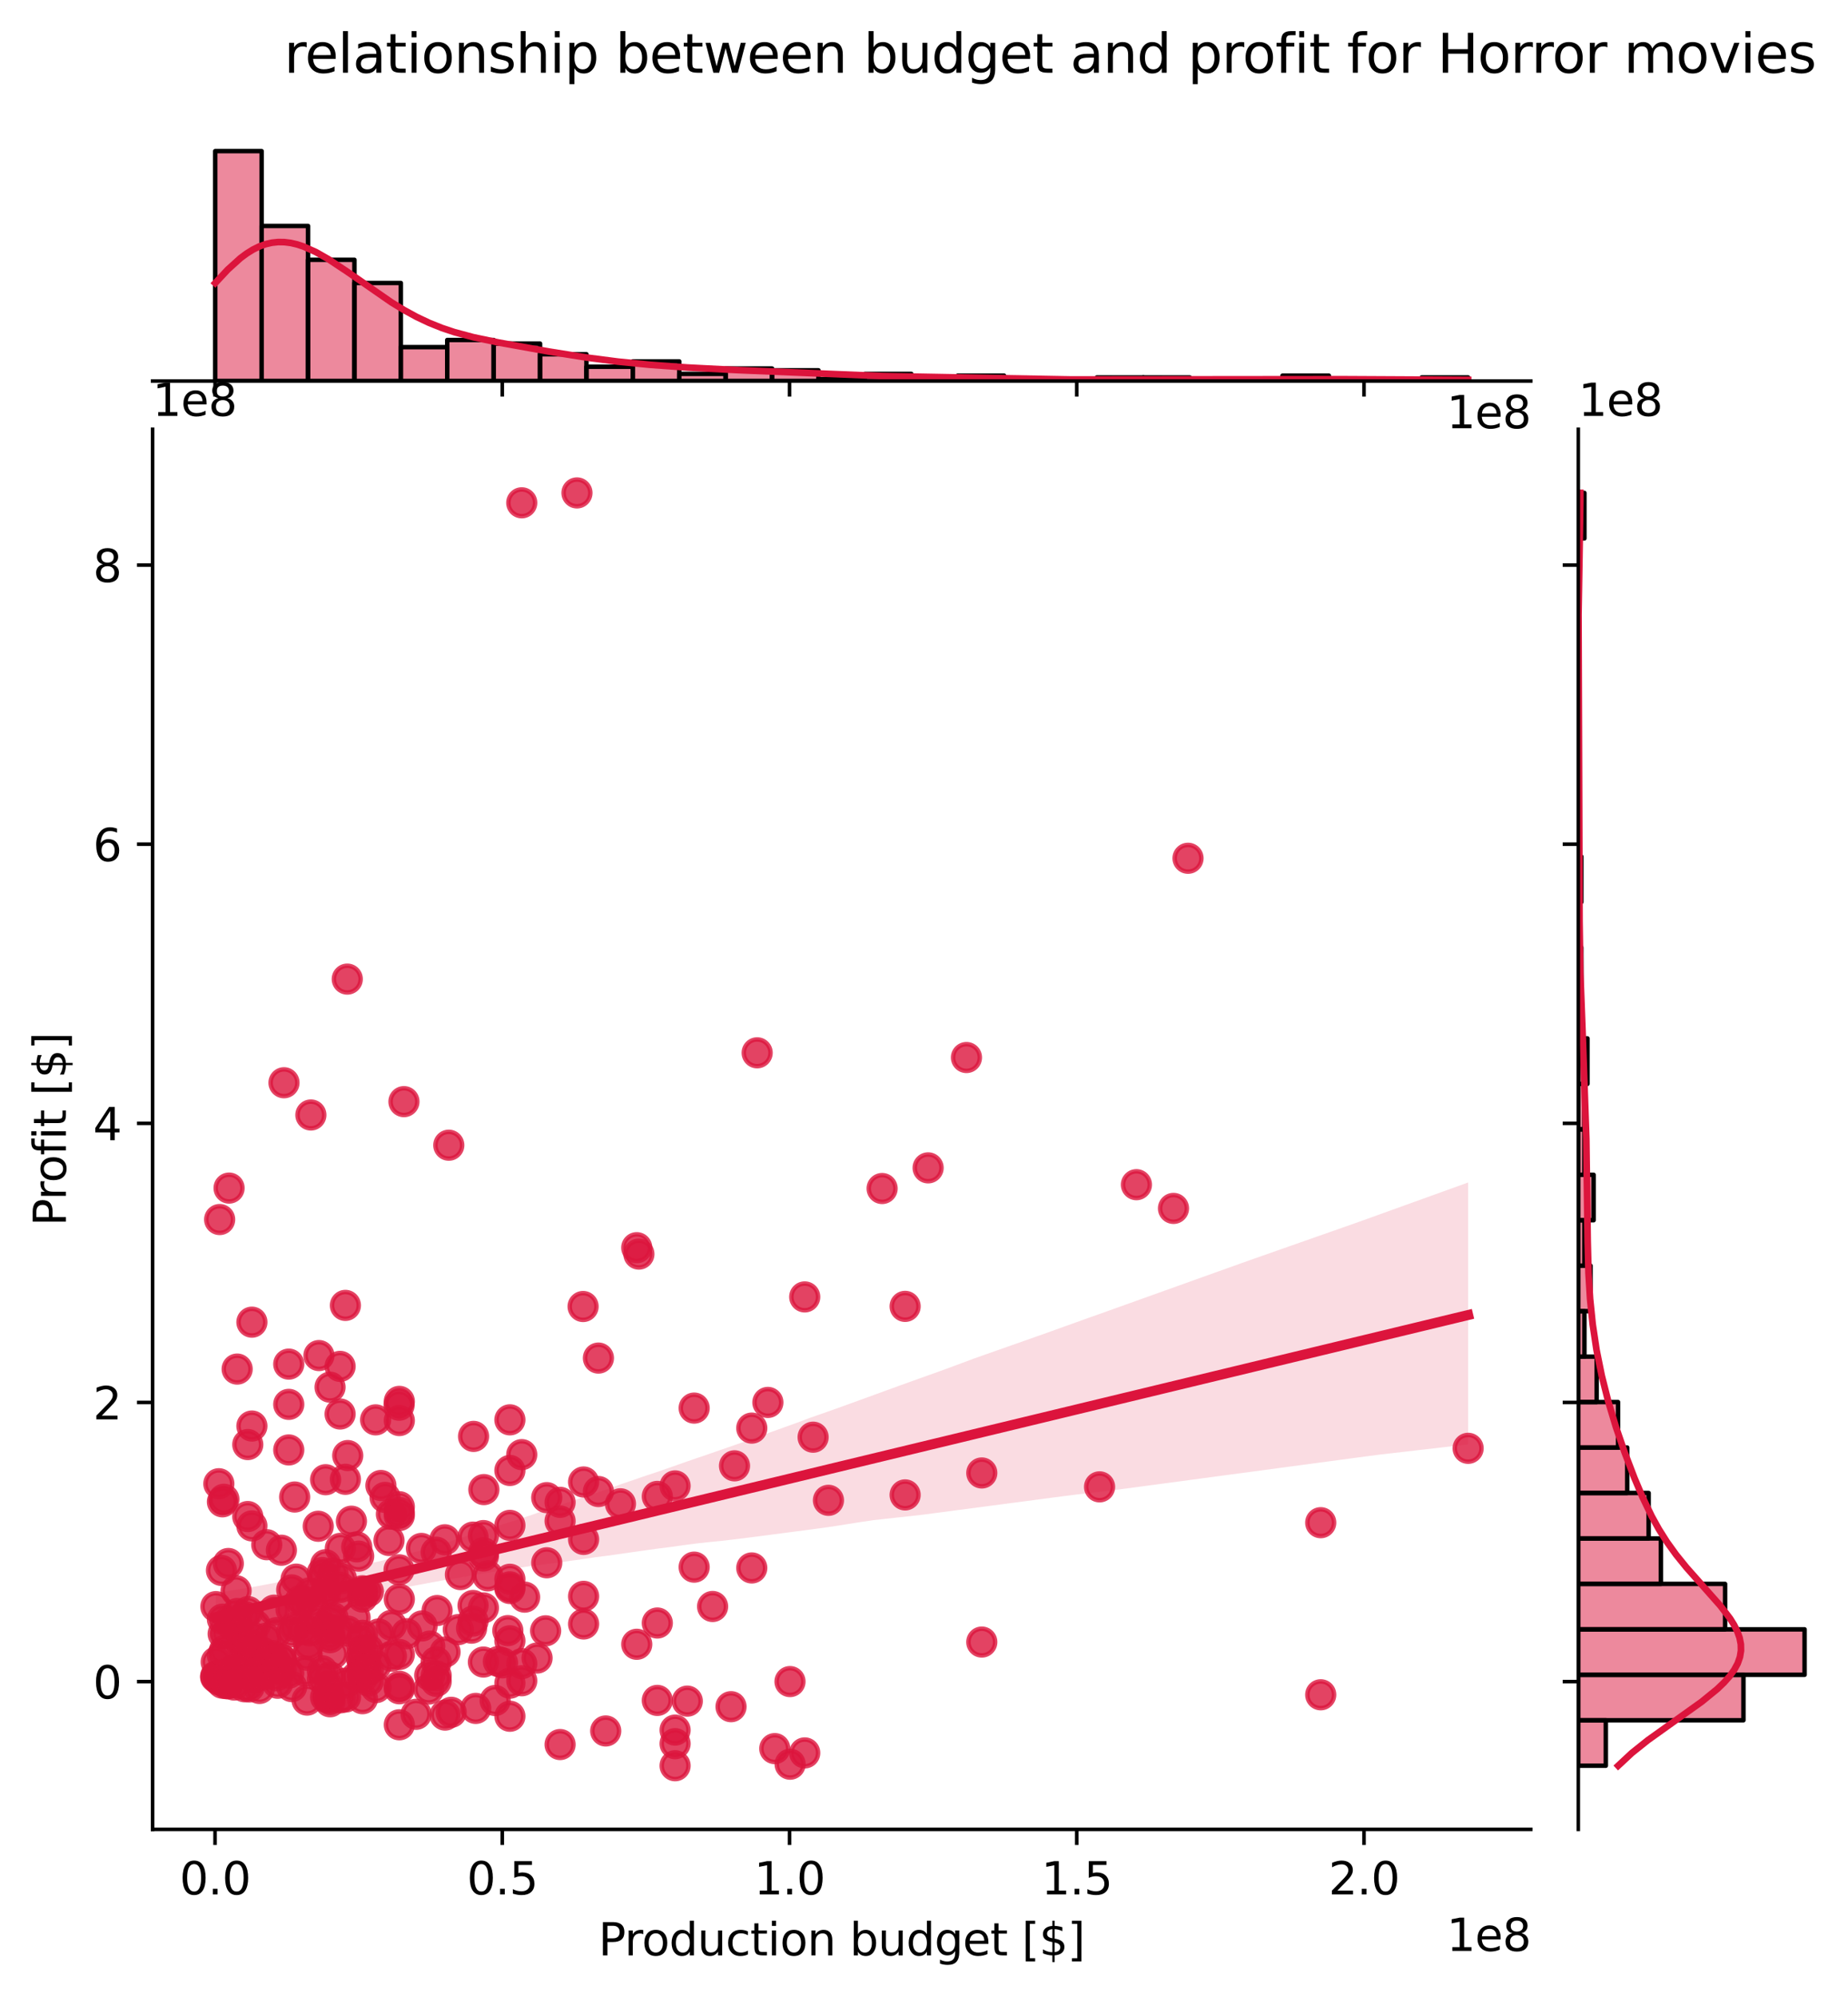 <?xml version="1.0" encoding="utf-8" standalone="no"?>
<!DOCTYPE svg PUBLIC "-//W3C//DTD SVG 1.1//EN"
  "http://www.w3.org/Graphics/SVG/1.1/DTD/svg11.dtd">
<svg xmlns:xlink="http://www.w3.org/1999/xlink" width="414.729pt" height="448.018pt" viewBox="0 0 414.729 448.018" xmlns="http://www.w3.org/2000/svg" version="1.1">
 <defs>
  <style type="text/css">*{stroke-linejoin: round; stroke-linecap: butt}</style>
 </defs>
 <g id="figure_1">
  <g id="patch_1">
   <path d="M -0 448.018 
L 414.729 448.018 
L 414.729 0 
L -0 0 
z
" style="fill: #ffffff"/>
  </g>
  <g id="axes_1">
   <g id="patch_2">
    <path d="M 34.241 410.462 
L 343.537 410.462 
L 343.537 96.318 
L 34.241 96.318 
z
" style="fill: #ffffff"/>
   </g>
   <g id="PathCollection_1">
    <defs>
     <path id="m754c364bf3" d="M 0 3 
C 0.796 3 1.559 2.684 2.121 2.121 
C 2.684 1.559 3 0.796 3 0 
C 3 -0.796 2.684 -1.559 2.121 -2.121 
C 1.559 -2.684 0.796 -3 0 -3 
C -0.796 -3 -1.559 -2.684 -2.121 -2.121 
C -2.684 -1.559 -3 -0.796 -3 0 
C -3 0.796 -2.684 1.559 -2.121 2.121 
C -1.559 2.684 -0.796 3 0 3 
z
" style="stroke: #dc143c; stroke-opacity: 0.8"/>
    </defs>
    <g clip-path="url(#p872196e33f)">
     <use xlink:href="#m754c364bf3" x="129.483" y="110.597" style="fill: #dc143c; fill-opacity: 0.8; stroke: #dc143c; stroke-opacity: 0.8"/>
     <use xlink:href="#m754c364bf3" x="117.091" y="112.816" style="fill: #dc143c; fill-opacity: 0.8; stroke: #dc143c; stroke-opacity: 0.8"/>
     <use xlink:href="#m754c364bf3" x="90.654" y="247.179" style="fill: #dc143c; fill-opacity: 0.8; stroke: #dc143c; stroke-opacity: 0.8"/>
     <use xlink:href="#m754c364bf3" x="80.056" y="347.077" style="fill: #dc143c; fill-opacity: 0.8; stroke: #dc143c; stroke-opacity: 0.8"/>
     <use xlink:href="#m754c364bf3" x="108.487" y="349.115" style="fill: #dc143c; fill-opacity: 0.8; stroke: #dc143c; stroke-opacity: 0.8"/>
     <use xlink:href="#m754c364bf3" x="76.327" y="317.267" style="fill: #dc143c; fill-opacity: 0.8; stroke: #dc143c; stroke-opacity: 0.8"/>
     <use xlink:href="#m754c364bf3" x="49.294" y="273.632" style="fill: #dc143c; fill-opacity: 0.8; stroke: #dc143c; stroke-opacity: 0.8"/>
     <use xlink:href="#m754c364bf3" x="180.598" y="290.994" style="fill: #dc143c; fill-opacity: 0.8; stroke: #dc143c; stroke-opacity: 0.8"/>
     <use xlink:href="#m754c364bf3" x="98.097" y="361.364" style="fill: #dc143c; fill-opacity: 0.8; stroke: #dc143c; stroke-opacity: 0.8"/>
     <use xlink:href="#m754c364bf3" x="266.618" y="192.577" style="fill: #dc143c; fill-opacity: 0.8; stroke: #dc143c; stroke-opacity: 0.8"/>
     <use xlink:href="#m754c364bf3" x="84.295" y="318.579" style="fill: #dc143c; fill-opacity: 0.8; stroke: #dc143c; stroke-opacity: 0.8"/>
     <use xlink:href="#m754c364bf3" x="63.732" y="242.94" style="fill: #dc143c; fill-opacity: 0.8; stroke: #dc143c; stroke-opacity: 0.8"/>
     <use xlink:href="#m754c364bf3" x="69.766" y="250.174" style="fill: #dc143c; fill-opacity: 0.8; stroke: #dc143c; stroke-opacity: 0.8"/>
     <use xlink:href="#m754c364bf3" x="77.936" y="219.685" style="fill: #dc143c; fill-opacity: 0.8; stroke: #dc143c; stroke-opacity: 0.8"/>
     <use xlink:href="#m754c364bf3" x="169.922" y="236.223" style="fill: #dc143c; fill-opacity: 0.8; stroke: #dc143c; stroke-opacity: 0.8"/>
     <use xlink:href="#m754c364bf3" x="216.894" y="237.281" style="fill: #dc143c; fill-opacity: 0.8; stroke: #dc143c; stroke-opacity: 0.8"/>
     <use xlink:href="#m754c364bf3" x="255.038" y="265.811" style="fill: #dc143c; fill-opacity: 0.8; stroke: #dc143c; stroke-opacity: 0.8"/>
     <use xlink:href="#m754c364bf3" x="208.29" y="262.038" style="fill: #dc143c; fill-opacity: 0.8; stroke: #dc143c; stroke-opacity: 0.8"/>
     <use xlink:href="#m754c364bf3" x="197.966" y="266.672" style="fill: #dc143c; fill-opacity: 0.8; stroke: #dc143c; stroke-opacity: 0.8"/>
     <use xlink:href="#m754c364bf3" x="52.076" y="364.678" style="fill: #dc143c; fill-opacity: 0.8; stroke: #dc143c; stroke-opacity: 0.8"/>
     <use xlink:href="#m754c364bf3" x="263.354" y="271.135" style="fill: #dc143c; fill-opacity: 0.8; stroke: #dc143c; stroke-opacity: 0.8"/>
     <use xlink:href="#m754c364bf3" x="106.159" y="344.892" style="fill: #dc143c; fill-opacity: 0.8; stroke: #dc143c; stroke-opacity: 0.8"/>
     <use xlink:href="#m754c364bf3" x="100.72" y="256.954" style="fill: #dc143c; fill-opacity: 0.8; stroke: #dc143c; stroke-opacity: 0.8"/>
     <use xlink:href="#m754c364bf3" x="71.577" y="304.152" style="fill: #dc143c; fill-opacity: 0.8; stroke: #dc143c; stroke-opacity: 0.8"/>
     <use xlink:href="#m754c364bf3" x="51.409" y="266.575" style="fill: #dc143c; fill-opacity: 0.8; stroke: #dc143c; stroke-opacity: 0.8"/>
     <use xlink:href="#m754c364bf3" x="56.532" y="367.242" style="fill: #dc143c; fill-opacity: 0.8; stroke: #dc143c; stroke-opacity: 0.8"/>
     <use xlink:href="#m754c364bf3" x="77.514" y="292.897" style="fill: #dc143c; fill-opacity: 0.8; stroke: #dc143c; stroke-opacity: 0.8"/>
     <use xlink:href="#m754c364bf3" x="87.301" y="345.644" style="fill: #dc143c; fill-opacity: 0.8; stroke: #dc143c; stroke-opacity: 0.8"/>
     <use xlink:href="#m754c364bf3" x="63.098" y="372.347" style="fill: #dc143c; fill-opacity: 0.8; stroke: #dc143c; stroke-opacity: 0.8"/>
     <use xlink:href="#m754c364bf3" x="62.027" y="366.324" style="fill: #dc143c; fill-opacity: 0.8; stroke: #dc143c; stroke-opacity: 0.8"/>
     <use xlink:href="#m754c364bf3" x="89.617" y="318.734" style="fill: #dc143c; fill-opacity: 0.8; stroke: #dc143c; stroke-opacity: 0.8"/>
     <use xlink:href="#m754c364bf3" x="203.128" y="293.117" style="fill: #dc143c; fill-opacity: 0.8; stroke: #dc143c; stroke-opacity: 0.8"/>
     <use xlink:href="#m754c364bf3" x="143.379" y="281.384" style="fill: #dc143c; fill-opacity: 0.8; stroke: #dc143c; stroke-opacity: 0.8"/>
     <use xlink:href="#m754c364bf3" x="134.298" y="304.718" style="fill: #dc143c; fill-opacity: 0.8; stroke: #dc143c; stroke-opacity: 0.8"/>
     <use xlink:href="#m754c364bf3" x="55.605" y="324.122" style="fill: #dc143c; fill-opacity: 0.8; stroke: #dc143c; stroke-opacity: 0.8"/>
     <use xlink:href="#m754c364bf3" x="130.857" y="293.147" style="fill: #dc143c; fill-opacity: 0.8; stroke: #dc143c; stroke-opacity: 0.8"/>
     <use xlink:href="#m754c364bf3" x="142.902" y="279.948" style="fill: #dc143c; fill-opacity: 0.8; stroke: #dc143c; stroke-opacity: 0.8"/>
     <use xlink:href="#m754c364bf3" x="86.414" y="335.977" style="fill: #dc143c; fill-opacity: 0.8; stroke: #dc143c; stroke-opacity: 0.8"/>
     <use xlink:href="#m754c364bf3" x="114.43" y="354.344" style="fill: #dc143c; fill-opacity: 0.8; stroke: #dc143c; stroke-opacity: 0.8"/>
     <use xlink:href="#m754c364bf3" x="87.838" y="339.736" style="fill: #dc143c; fill-opacity: 0.8; stroke: #dc143c; stroke-opacity: 0.8"/>
     <use xlink:href="#m754c364bf3" x="74.072" y="311.246" style="fill: #dc143c; fill-opacity: 0.8; stroke: #dc143c; stroke-opacity: 0.8"/>
     <use xlink:href="#m754c364bf3" x="77.514" y="331.918" style="fill: #dc143c; fill-opacity: 0.8; stroke: #dc143c; stroke-opacity: 0.8"/>
     <use xlink:href="#m754c364bf3" x="168.713" y="320.43" style="fill: #dc143c; fill-opacity: 0.8; stroke: #dc143c; stroke-opacity: 0.8"/>
     <use xlink:href="#m754c364bf3" x="78.864" y="341.322" style="fill: #dc143c; fill-opacity: 0.8; stroke: #dc143c; stroke-opacity: 0.8"/>
     <use xlink:href="#m754c364bf3" x="64.803" y="306.071" style="fill: #dc143c; fill-opacity: 0.8; stroke: #dc143c; stroke-opacity: 0.8"/>
     <use xlink:href="#m754c364bf3" x="172.327" y="314.668" style="fill: #dc143c; fill-opacity: 0.8; stroke: #dc143c; stroke-opacity: 0.8"/>
     <use xlink:href="#m754c364bf3" x="130.972" y="358.174" style="fill: #dc143c; fill-opacity: 0.8; stroke: #dc143c; stroke-opacity: 0.8"/>
     <use xlink:href="#m754c364bf3" x="76.327" y="306.581" style="fill: #dc143c; fill-opacity: 0.8; stroke: #dc143c; stroke-opacity: 0.8"/>
     <use xlink:href="#m754c364bf3" x="50.246" y="336.399" style="fill: #dc143c; fill-opacity: 0.8; stroke: #dc143c; stroke-opacity: 0.8"/>
     <use xlink:href="#m754c364bf3" x="182.479" y="322.468" style="fill: #dc143c; fill-opacity: 0.8; stroke: #dc143c; stroke-opacity: 0.8"/>
     <use xlink:href="#m754c364bf3" x="49.114" y="332.913" style="fill: #dc143c; fill-opacity: 0.8; stroke: #dc143c; stroke-opacity: 0.8"/>
     <use xlink:href="#m754c364bf3" x="117.091" y="326.381" style="fill: #dc143c; fill-opacity: 0.8; stroke: #dc143c; stroke-opacity: 0.8"/>
     <use xlink:href="#m754c364bf3" x="155.785" y="315.94" style="fill: #dc143c; fill-opacity: 0.8; stroke: #dc143c; stroke-opacity: 0.8"/>
     <use xlink:href="#m754c364bf3" x="329.478" y="324.965" style="fill: #dc143c; fill-opacity: 0.8; stroke: #dc143c; stroke-opacity: 0.8"/>
     <use xlink:href="#m754c364bf3" x="56.532" y="296.66" style="fill: #dc143c; fill-opacity: 0.8; stroke: #dc143c; stroke-opacity: 0.8"/>
     <use xlink:href="#m754c364bf3" x="89.617" y="314.434" style="fill: #dc143c; fill-opacity: 0.8; stroke: #dc143c; stroke-opacity: 0.8"/>
     <use xlink:href="#m754c364bf3" x="296.394" y="341.652" style="fill: #dc143c; fill-opacity: 0.8; stroke: #dc143c; stroke-opacity: 0.8"/>
     <use xlink:href="#m754c364bf3" x="48.45" y="360.483" style="fill: #dc143c; fill-opacity: 0.8; stroke: #dc143c; stroke-opacity: 0.8"/>
     <use xlink:href="#m754c364bf3" x="53.551" y="365.177" style="fill: #dc143c; fill-opacity: 0.8; stroke: #dc143c; stroke-opacity: 0.8"/>
     <use xlink:href="#m754c364bf3" x="78.037" y="326.589" style="fill: #dc143c; fill-opacity: 0.8; stroke: #dc143c; stroke-opacity: 0.8"/>
     <use xlink:href="#m754c364bf3" x="64.803" y="315.104" style="fill: #dc143c; fill-opacity: 0.8; stroke: #dc143c; stroke-opacity: 0.8"/>
     <use xlink:href="#m754c364bf3" x="114.43" y="318.573" style="fill: #dc143c; fill-opacity: 0.8; stroke: #dc143c; stroke-opacity: 0.8"/>
     <use xlink:href="#m754c364bf3" x="203.128" y="335.417" style="fill: #dc143c; fill-opacity: 0.8; stroke: #dc143c; stroke-opacity: 0.8"/>
     <use xlink:href="#m754c364bf3" x="106.277" y="322.291" style="fill: #dc143c; fill-opacity: 0.8; stroke: #dc143c; stroke-opacity: 0.8"/>
     <use xlink:href="#m754c364bf3" x="220.335" y="368.436" style="fill: #dc143c; fill-opacity: 0.8; stroke: #dc143c; stroke-opacity: 0.8"/>
     <use xlink:href="#m754c364bf3" x="53.224" y="307.184" style="fill: #dc143c; fill-opacity: 0.8; stroke: #dc143c; stroke-opacity: 0.8"/>
     <use xlink:href="#m754c364bf3" x="56.532" y="376.015" style="fill: #dc143c; fill-opacity: 0.8; stroke: #dc143c; stroke-opacity: 0.8"/>
     <use xlink:href="#m754c364bf3" x="114.43" y="329.935" style="fill: #dc143c; fill-opacity: 0.8; stroke: #dc143c; stroke-opacity: 0.8"/>
     <use xlink:href="#m754c364bf3" x="89.559" y="315.293" style="fill: #dc143c; fill-opacity: 0.8; stroke: #dc143c; stroke-opacity: 0.8"/>
     <use xlink:href="#m754c364bf3" x="74.729" y="371.052" style="fill: #dc143c; fill-opacity: 0.8; stroke: #dc143c; stroke-opacity: 0.8"/>
     <use xlink:href="#m754c364bf3" x="55.68" y="373.493" style="fill: #dc143c; fill-opacity: 0.8; stroke: #dc143c; stroke-opacity: 0.8"/>
     <use xlink:href="#m754c364bf3" x="73.074" y="357.518" style="fill: #dc143c; fill-opacity: 0.8; stroke: #dc143c; stroke-opacity: 0.8"/>
     <use xlink:href="#m754c364bf3" x="56.74" y="372.664" style="fill: #dc143c; fill-opacity: 0.8; stroke: #dc143c; stroke-opacity: 0.8"/>
     <use xlink:href="#m754c364bf3" x="220.335" y="330.496" style="fill: #dc143c; fill-opacity: 0.8; stroke: #dc143c; stroke-opacity: 0.8"/>
     <use xlink:href="#m754c364bf3" x="56.532" y="319.966" style="fill: #dc143c; fill-opacity: 0.8; stroke: #dc143c; stroke-opacity: 0.8"/>
     <use xlink:href="#m754c364bf3" x="164.841" y="328.895" style="fill: #dc143c; fill-opacity: 0.8; stroke: #dc143c; stroke-opacity: 0.8"/>
     <use xlink:href="#m754c364bf3" x="246.767" y="333.611" style="fill: #dc143c; fill-opacity: 0.8; stroke: #dc143c; stroke-opacity: 0.8"/>
     <use xlink:href="#m754c364bf3" x="125.694" y="337.086" style="fill: #dc143c; fill-opacity: 0.8; stroke: #dc143c; stroke-opacity: 0.8"/>
     <use xlink:href="#m754c364bf3" x="155.785" y="351.625" style="fill: #dc143c; fill-opacity: 0.8; stroke: #dc143c; stroke-opacity: 0.8"/>
     <use xlink:href="#m754c364bf3" x="122.701" y="336.03" style="fill: #dc143c; fill-opacity: 0.8; stroke: #dc143c; stroke-opacity: 0.8"/>
     <use xlink:href="#m754c364bf3" x="125.694" y="341.281" style="fill: #dc143c; fill-opacity: 0.8; stroke: #dc143c; stroke-opacity: 0.8"/>
     <use xlink:href="#m754c364bf3" x="130.972" y="332.521" style="fill: #dc143c; fill-opacity: 0.8; stroke: #dc143c; stroke-opacity: 0.8"/>
     <use xlink:href="#m754c364bf3" x="139.243" y="337.416" style="fill: #dc143c; fill-opacity: 0.8; stroke: #dc143c; stroke-opacity: 0.8"/>
     <use xlink:href="#m754c364bf3" x="94.579" y="347.426" style="fill: #dc143c; fill-opacity: 0.8; stroke: #dc143c; stroke-opacity: 0.8"/>
     <use xlink:href="#m754c364bf3" x="85.481" y="333.306" style="fill: #dc143c; fill-opacity: 0.8; stroke: #dc143c; stroke-opacity: 0.8"/>
     <use xlink:href="#m754c364bf3" x="130.972" y="345.402" style="fill: #dc143c; fill-opacity: 0.8; stroke: #dc143c; stroke-opacity: 0.8"/>
     <use xlink:href="#m754c364bf3" x="55.605" y="340.272" style="fill: #dc143c; fill-opacity: 0.8; stroke: #dc143c; stroke-opacity: 0.8"/>
     <use xlink:href="#m754c364bf3" x="89.617" y="340.048" style="fill: #dc143c; fill-opacity: 0.8; stroke: #dc143c; stroke-opacity: 0.8"/>
     <use xlink:href="#m754c364bf3" x="151.506" y="333.397" style="fill: #dc143c; fill-opacity: 0.8; stroke: #dc143c; stroke-opacity: 0.8"/>
     <use xlink:href="#m754c364bf3" x="64.803" y="325.329" style="fill: #dc143c; fill-opacity: 0.8; stroke: #dc143c; stroke-opacity: 0.8"/>
     <use xlink:href="#m754c364bf3" x="80.492" y="349.15" style="fill: #dc143c; fill-opacity: 0.8; stroke: #dc143c; stroke-opacity: 0.8"/>
     <use xlink:href="#m754c364bf3" x="185.92" y="336.63" style="fill: #dc143c; fill-opacity: 0.8; stroke: #dc143c; stroke-opacity: 0.8"/>
     <use xlink:href="#m754c364bf3" x="73.074" y="332.007" style="fill: #dc143c; fill-opacity: 0.8; stroke: #dc143c; stroke-opacity: 0.8"/>
     <use xlink:href="#m754c364bf3" x="108.487" y="348.398" style="fill: #dc143c; fill-opacity: 0.8; stroke: #dc143c; stroke-opacity: 0.8"/>
     <use xlink:href="#m754c364bf3" x="72.637" y="353.635" style="fill: #dc143c; fill-opacity: 0.8; stroke: #dc143c; stroke-opacity: 0.8"/>
     <use xlink:href="#m754c364bf3" x="66.127" y="335.891" style="fill: #dc143c; fill-opacity: 0.8; stroke: #dc143c; stroke-opacity: 0.8"/>
     <use xlink:href="#m754c364bf3" x="114.43" y="356.042" style="fill: #dc143c; fill-opacity: 0.8; stroke: #dc143c; stroke-opacity: 0.8"/>
     <use xlink:href="#m754c364bf3" x="147.514" y="335.755" style="fill: #dc143c; fill-opacity: 0.8; stroke: #dc143c; stroke-opacity: 0.8"/>
     <use xlink:href="#m754c364bf3" x="134.298" y="334.661" style="fill: #dc143c; fill-opacity: 0.8; stroke: #dc143c; stroke-opacity: 0.8"/>
     <use xlink:href="#m754c364bf3" x="52.982" y="356.915" style="fill: #dc143c; fill-opacity: 0.8; stroke: #dc143c; stroke-opacity: 0.8"/>
     <use xlink:href="#m754c364bf3" x="108.589" y="334.225" style="fill: #dc143c; fill-opacity: 0.8; stroke: #dc143c; stroke-opacity: 0.8"/>
     <use xlink:href="#m754c364bf3" x="114.43" y="342.252" style="fill: #dc143c; fill-opacity: 0.8; stroke: #dc143c; stroke-opacity: 0.8"/>
     <use xlink:href="#m754c364bf3" x="57.164" y="376.461" style="fill: #dc143c; fill-opacity: 0.8; stroke: #dc143c; stroke-opacity: 0.8"/>
     <use xlink:href="#m754c364bf3" x="69.766" y="359.505" style="fill: #dc143c; fill-opacity: 0.8; stroke: #dc143c; stroke-opacity: 0.8"/>
     <use xlink:href="#m754c364bf3" x="135.935" y="388.383" style="fill: #dc143c; fill-opacity: 0.8; stroke: #dc143c; stroke-opacity: 0.8"/>
     <use xlink:href="#m754c364bf3" x="76.624" y="354.221" style="fill: #dc143c; fill-opacity: 0.8; stroke: #dc143c; stroke-opacity: 0.8"/>
     <use xlink:href="#m754c364bf3" x="81.781" y="357.127" style="fill: #dc143c; fill-opacity: 0.8; stroke: #dc143c; stroke-opacity: 0.8"/>
     <use xlink:href="#m754c364bf3" x="159.921" y="360.452" style="fill: #dc143c; fill-opacity: 0.8; stroke: #dc143c; stroke-opacity: 0.8"/>
     <use xlink:href="#m754c364bf3" x="114.43" y="356.419" style="fill: #dc143c; fill-opacity: 0.8; stroke: #dc143c; stroke-opacity: 0.8"/>
     <use xlink:href="#m754c364bf3" x="97.888" y="348.271" style="fill: #dc143c; fill-opacity: 0.8; stroke: #dc143c; stroke-opacity: 0.8"/>
     <use xlink:href="#m754c364bf3" x="89.617" y="338.066" style="fill: #dc143c; fill-opacity: 0.8; stroke: #dc143c; stroke-opacity: 0.8"/>
     <use xlink:href="#m754c364bf3" x="74.072" y="366.735" style="fill: #dc143c; fill-opacity: 0.8; stroke: #dc143c; stroke-opacity: 0.8"/>
     <use xlink:href="#m754c364bf3" x="122.701" y="350.647" style="fill: #dc143c; fill-opacity: 0.8; stroke: #dc143c; stroke-opacity: 0.8"/>
     <use xlink:href="#m754c364bf3" x="142.902" y="368.935" style="fill: #dc143c; fill-opacity: 0.8; stroke: #dc143c; stroke-opacity: 0.8"/>
     <use xlink:href="#m754c364bf3" x="89.559" y="352.224" style="fill: #dc143c; fill-opacity: 0.8; stroke: #dc143c; stroke-opacity: 0.8"/>
     <use xlink:href="#m754c364bf3" x="89.617" y="339.333" style="fill: #dc143c; fill-opacity: 0.8; stroke: #dc143c; stroke-opacity: 0.8"/>
     <use xlink:href="#m754c364bf3" x="82.676" y="374.863" style="fill: #dc143c; fill-opacity: 0.8; stroke: #dc143c; stroke-opacity: 0.8"/>
     <use xlink:href="#m754c364bf3" x="108.487" y="344.545" style="fill: #dc143c; fill-opacity: 0.8; stroke: #dc143c; stroke-opacity: 0.8"/>
     <use xlink:href="#m754c364bf3" x="87.838" y="364.685" style="fill: #dc143c; fill-opacity: 0.8; stroke: #dc143c; stroke-opacity: 0.8"/>
     <use xlink:href="#m754c364bf3" x="49.915" y="336.967" style="fill: #dc143c; fill-opacity: 0.8; stroke: #dc143c; stroke-opacity: 0.8"/>
     <use xlink:href="#m754c364bf3" x="108.487" y="360.769" style="fill: #dc143c; fill-opacity: 0.8; stroke: #dc143c; stroke-opacity: 0.8"/>
     <use xlink:href="#m754c364bf3" x="168.713" y="351.806" style="fill: #dc143c; fill-opacity: 0.8; stroke: #dc143c; stroke-opacity: 0.8"/>
     <use xlink:href="#m754c364bf3" x="49.127" y="376.932" style="fill: #dc143c; fill-opacity: 0.8; stroke: #dc143c; stroke-opacity: 0.8"/>
     <use xlink:href="#m754c364bf3" x="99.83" y="345.489" style="fill: #dc143c; fill-opacity: 0.8; stroke: #dc143c; stroke-opacity: 0.8"/>
     <use xlink:href="#m754c364bf3" x="73.074" y="365.133" style="fill: #dc143c; fill-opacity: 0.8; stroke: #dc143c; stroke-opacity: 0.8"/>
     <use xlink:href="#m754c364bf3" x="69.457" y="357.444" style="fill: #dc143c; fill-opacity: 0.8; stroke: #dc143c; stroke-opacity: 0.8"/>
     <use xlink:href="#m754c364bf3" x="71.42" y="342.452" style="fill: #dc143c; fill-opacity: 0.8; stroke: #dc143c; stroke-opacity: 0.8"/>
     <use xlink:href="#m754c364bf3" x="59.864" y="346.592" style="fill: #dc143c; fill-opacity: 0.8; stroke: #dc143c; stroke-opacity: 0.8"/>
     <use xlink:href="#m754c364bf3" x="69.245" y="369.002" style="fill: #dc143c; fill-opacity: 0.8; stroke: #dc143c; stroke-opacity: 0.8"/>
     <use xlink:href="#m754c364bf3" x="56.532" y="342.369" style="fill: #dc143c; fill-opacity: 0.8; stroke: #dc143c; stroke-opacity: 0.8"/>
     <use xlink:href="#m754c364bf3" x="59.841" y="372.324" style="fill: #dc143c; fill-opacity: 0.8; stroke: #dc143c; stroke-opacity: 0.8"/>
     <use xlink:href="#m754c364bf3" x="63.149" y="347.833" style="fill: #dc143c; fill-opacity: 0.8; stroke: #dc143c; stroke-opacity: 0.8"/>
     <use xlink:href="#m754c364bf3" x="78.037" y="365.971" style="fill: #dc143c; fill-opacity: 0.8; stroke: #dc143c; stroke-opacity: 0.8"/>
     <use xlink:href="#m754c364bf3" x="147.514" y="364.162" style="fill: #dc143c; fill-opacity: 0.8; stroke: #dc143c; stroke-opacity: 0.8"/>
     <use xlink:href="#m754c364bf3" x="74.729" y="362.932" style="fill: #dc143c; fill-opacity: 0.8; stroke: #dc143c; stroke-opacity: 0.8"/>
     <use xlink:href="#m754c364bf3" x="76.383" y="356.158" style="fill: #dc143c; fill-opacity: 0.8; stroke: #dc143c; stroke-opacity: 0.8"/>
     <use xlink:href="#m754c364bf3" x="66.278" y="365.089" style="fill: #dc143c; fill-opacity: 0.8; stroke: #dc143c; stroke-opacity: 0.8"/>
     <use xlink:href="#m754c364bf3" x="76.383" y="347.417" style="fill: #dc143c; fill-opacity: 0.8; stroke: #dc143c; stroke-opacity: 0.8"/>
     <use xlink:href="#m754c364bf3" x="75.816" y="358.578" style="fill: #dc143c; fill-opacity: 0.8; stroke: #dc143c; stroke-opacity: 0.8"/>
     <use xlink:href="#m754c364bf3" x="53.224" y="362.034" style="fill: #dc143c; fill-opacity: 0.8; stroke: #dc143c; stroke-opacity: 0.8"/>
     <use xlink:href="#m754c364bf3" x="109.467" y="353.577" style="fill: #dc143c; fill-opacity: 0.8; stroke: #dc143c; stroke-opacity: 0.8"/>
     <use xlink:href="#m754c364bf3" x="103.325" y="353.292" style="fill: #dc143c; fill-opacity: 0.8; stroke: #dc143c; stroke-opacity: 0.8"/>
     <use xlink:href="#m754c364bf3" x="73.074" y="351.085" style="fill: #dc143c; fill-opacity: 0.8; stroke: #dc143c; stroke-opacity: 0.8"/>
     <use xlink:href="#m754c364bf3" x="51.54" y="363.622" style="fill: #dc143c; fill-opacity: 0.8; stroke: #dc143c; stroke-opacity: 0.8"/>
     <use xlink:href="#m754c364bf3" x="89.617" y="358.823" style="fill: #dc143c; fill-opacity: 0.8; stroke: #dc143c; stroke-opacity: 0.8"/>
     <use xlink:href="#m754c364bf3" x="49.704" y="352.36" style="fill: #dc143c; fill-opacity: 0.8; stroke: #dc143c; stroke-opacity: 0.8"/>
     <use xlink:href="#m754c364bf3" x="130.972" y="364.377" style="fill: #dc143c; fill-opacity: 0.8; stroke: #dc143c; stroke-opacity: 0.8"/>
     <use xlink:href="#m754c364bf3" x="154.243" y="381.688" style="fill: #dc143c; fill-opacity: 0.8; stroke: #dc143c; stroke-opacity: 0.8"/>
     <use xlink:href="#m754c364bf3" x="58.859" y="370.728" style="fill: #dc143c; fill-opacity: 0.8; stroke: #dc143c; stroke-opacity: 0.8"/>
     <use xlink:href="#m754c364bf3" x="67.338" y="359.182" style="fill: #dc143c; fill-opacity: 0.8; stroke: #dc143c; stroke-opacity: 0.8"/>
     <use xlink:href="#m754c364bf3" x="55.68" y="361.6" style="fill: #dc143c; fill-opacity: 0.8; stroke: #dc143c; stroke-opacity: 0.8"/>
     <use xlink:href="#m754c364bf3" x="65.468" y="356.731" style="fill: #dc143c; fill-opacity: 0.8; stroke: #dc143c; stroke-opacity: 0.8"/>
     <use xlink:href="#m754c364bf3" x="51.239" y="350.809" style="fill: #dc143c; fill-opacity: 0.8; stroke: #dc143c; stroke-opacity: 0.8"/>
     <use xlink:href="#m754c364bf3" x="66.457" y="354.319" style="fill: #dc143c; fill-opacity: 0.8; stroke: #dc143c; stroke-opacity: 0.8"/>
     <use xlink:href="#m754c364bf3" x="72.351" y="352.84" style="fill: #dc143c; fill-opacity: 0.8; stroke: #dc143c; stroke-opacity: 0.8"/>
     <use xlink:href="#m754c364bf3" x="117.738" y="358.353" style="fill: #dc143c; fill-opacity: 0.8; stroke: #dc143c; stroke-opacity: 0.8"/>
     <use xlink:href="#m754c364bf3" x="65.31" y="361.121" style="fill: #dc143c; fill-opacity: 0.8; stroke: #dc143c; stroke-opacity: 0.8"/>
     <use xlink:href="#m754c364bf3" x="74.729" y="352.988" style="fill: #dc143c; fill-opacity: 0.8; stroke: #dc143c; stroke-opacity: 0.8"/>
     <use xlink:href="#m754c364bf3" x="84.982" y="366.632" style="fill: #dc143c; fill-opacity: 0.8; stroke: #dc143c; stroke-opacity: 0.8"/>
     <use xlink:href="#m754c364bf3" x="106.159" y="360.231" style="fill: #dc143c; fill-opacity: 0.8; stroke: #dc143c; stroke-opacity: 0.8"/>
     <use xlink:href="#m754c364bf3" x="74.072" y="363.62" style="fill: #dc143c; fill-opacity: 0.8; stroke: #dc143c; stroke-opacity: 0.8"/>
     <use xlink:href="#m754c364bf3" x="80.955" y="368.172" style="fill: #dc143c; fill-opacity: 0.8; stroke: #dc143c; stroke-opacity: 0.8"/>
     <use xlink:href="#m754c364bf3" x="48.523" y="372.906" style="fill: #dc143c; fill-opacity: 0.8; stroke: #dc143c; stroke-opacity: 0.8"/>
     <use xlink:href="#m754c364bf3" x="296.394" y="380.262" style="fill: #dc143c; fill-opacity: 0.8; stroke: #dc143c; stroke-opacity: 0.8"/>
     <use xlink:href="#m754c364bf3" x="96.442" y="369.339" style="fill: #dc143c; fill-opacity: 0.8; stroke: #dc143c; stroke-opacity: 0.8"/>
     <use xlink:href="#m754c364bf3" x="122.448" y="365.914" style="fill: #dc143c; fill-opacity: 0.8; stroke: #dc143c; stroke-opacity: 0.8"/>
     <use xlink:href="#m754c364bf3" x="111.85" y="372.798" style="fill: #dc143c; fill-opacity: 0.8; stroke: #dc143c; stroke-opacity: 0.8"/>
     <use xlink:href="#m754c364bf3" x="79.691" y="362.967" style="fill: #dc143c; fill-opacity: 0.8; stroke: #dc143c; stroke-opacity: 0.8"/>
     <use xlink:href="#m754c364bf3" x="82.676" y="357.094" style="fill: #dc143c; fill-opacity: 0.8; stroke: #dc143c; stroke-opacity: 0.8"/>
     <use xlink:href="#m754c364bf3" x="62.027" y="373.085" style="fill: #dc143c; fill-opacity: 0.8; stroke: #dc143c; stroke-opacity: 0.8"/>
     <use xlink:href="#m754c364bf3" x="73.074" y="356.422" style="fill: #dc143c; fill-opacity: 0.8; stroke: #dc143c; stroke-opacity: 0.8"/>
     <use xlink:href="#m754c364bf3" x="81.345" y="356.927" style="fill: #dc143c; fill-opacity: 0.8; stroke: #dc143c; stroke-opacity: 0.8"/>
     <use xlink:href="#m754c364bf3" x="113.97" y="365.869" style="fill: #dc143c; fill-opacity: 0.8; stroke: #dc143c; stroke-opacity: 0.8"/>
     <use xlink:href="#m754c364bf3" x="59.675" y="367.58" style="fill: #dc143c; fill-opacity: 0.8; stroke: #dc143c; stroke-opacity: 0.8"/>
     <use xlink:href="#m754c364bf3" x="112.776" y="373.102" style="fill: #dc143c; fill-opacity: 0.8; stroke: #dc143c; stroke-opacity: 0.8"/>
     <use xlink:href="#m754c364bf3" x="120.532" y="372.02" style="fill: #dc143c; fill-opacity: 0.8; stroke: #dc143c; stroke-opacity: 0.8"/>
     <use xlink:href="#m754c364bf3" x="62.027" y="375.984" style="fill: #dc143c; fill-opacity: 0.8; stroke: #dc143c; stroke-opacity: 0.8"/>
     <use xlink:href="#m754c364bf3" x="81.345" y="375.637" style="fill: #dc143c; fill-opacity: 0.8; stroke: #dc143c; stroke-opacity: 0.8"/>
     <use xlink:href="#m754c364bf3" x="177.29" y="377.302" style="fill: #dc143c; fill-opacity: 0.8; stroke: #dc143c; stroke-opacity: 0.8"/>
     <use xlink:href="#m754c364bf3" x="48.405" y="376.093" style="fill: #dc143c; fill-opacity: 0.8; stroke: #dc143c; stroke-opacity: 0.8"/>
     <use xlink:href="#m754c364bf3" x="54.818" y="362.628" style="fill: #dc143c; fill-opacity: 0.8; stroke: #dc143c; stroke-opacity: 0.8"/>
     <use xlink:href="#m754c364bf3" x="71.577" y="363.829" style="fill: #dc143c; fill-opacity: 0.8; stroke: #dc143c; stroke-opacity: 0.8"/>
     <use xlink:href="#m754c364bf3" x="84.36" y="373.697" style="fill: #dc143c; fill-opacity: 0.8; stroke: #dc143c; stroke-opacity: 0.8"/>
     <use xlink:href="#m754c364bf3" x="114.43" y="368.153" style="fill: #dc143c; fill-opacity: 0.8; stroke: #dc143c; stroke-opacity: 0.8"/>
     <use xlink:href="#m754c364bf3" x="49.915" y="363.305" style="fill: #dc143c; fill-opacity: 0.8; stroke: #dc143c; stroke-opacity: 0.8"/>
     <use xlink:href="#m754c364bf3" x="81.345" y="358.34" style="fill: #dc143c; fill-opacity: 0.8; stroke: #dc143c; stroke-opacity: 0.8"/>
     <use xlink:href="#m754c364bf3" x="99.883" y="370.671" style="fill: #dc143c; fill-opacity: 0.8; stroke: #dc143c; stroke-opacity: 0.8"/>
     <use xlink:href="#m754c364bf3" x="50.381" y="370.319" style="fill: #dc143c; fill-opacity: 0.8; stroke: #dc143c; stroke-opacity: 0.8"/>
     <use xlink:href="#m754c364bf3" x="68.112" y="359.236" style="fill: #dc143c; fill-opacity: 0.8; stroke: #dc143c; stroke-opacity: 0.8"/>
     <use xlink:href="#m754c364bf3" x="106.159" y="363.735" style="fill: #dc143c; fill-opacity: 0.8; stroke: #dc143c; stroke-opacity: 0.8"/>
     <use xlink:href="#m754c364bf3" x="105.828" y="365.318" style="fill: #dc143c; fill-opacity: 0.8; stroke: #dc143c; stroke-opacity: 0.8"/>
     <use xlink:href="#m754c364bf3" x="61.153" y="373.931" style="fill: #dc143c; fill-opacity: 0.8; stroke: #dc143c; stroke-opacity: 0.8"/>
     <use xlink:href="#m754c364bf3" x="60.979" y="374.398" style="fill: #dc143c; fill-opacity: 0.8; stroke: #dc143c; stroke-opacity: 0.8"/>
     <use xlink:href="#m754c364bf3" x="74.072" y="367.449" style="fill: #dc143c; fill-opacity: 0.8; stroke: #dc143c; stroke-opacity: 0.8"/>
     <use xlink:href="#m754c364bf3" x="69.457" y="365.924" style="fill: #dc143c; fill-opacity: 0.8; stroke: #dc143c; stroke-opacity: 0.8"/>
     <use xlink:href="#m754c364bf3" x="54.62" y="368.822" style="fill: #dc143c; fill-opacity: 0.8; stroke: #dc143c; stroke-opacity: 0.8"/>
     <use xlink:href="#m754c364bf3" x="94.721" y="364.818" style="fill: #dc143c; fill-opacity: 0.8; stroke: #dc143c; stroke-opacity: 0.8"/>
     <use xlink:href="#m754c364bf3" x="102.85" y="365.641" style="fill: #dc143c; fill-opacity: 0.8; stroke: #dc143c; stroke-opacity: 0.8"/>
     <use xlink:href="#m754c364bf3" x="54.196" y="368.874" style="fill: #dc143c; fill-opacity: 0.8; stroke: #dc143c; stroke-opacity: 0.8"/>
     <use xlink:href="#m754c364bf3" x="61.495" y="361.279" style="fill: #dc143c; fill-opacity: 0.8; stroke: #dc143c; stroke-opacity: 0.8"/>
     <use xlink:href="#m754c364bf3" x="55.68" y="371.897" style="fill: #dc143c; fill-opacity: 0.8; stroke: #dc143c; stroke-opacity: 0.8"/>
     <use xlink:href="#m754c364bf3" x="50.884" y="366.481" style="fill: #dc143c; fill-opacity: 0.8; stroke: #dc143c; stroke-opacity: 0.8"/>
     <use xlink:href="#m754c364bf3" x="49.915" y="377.664" style="fill: #dc143c; fill-opacity: 0.8; stroke: #dc143c; stroke-opacity: 0.8"/>
     <use xlink:href="#m754c364bf3" x="75.816" y="365.583" style="fill: #dc143c; fill-opacity: 0.8; stroke: #dc143c; stroke-opacity: 0.8"/>
     <use xlink:href="#m754c364bf3" x="55.935" y="378.502" style="fill: #dc143c; fill-opacity: 0.8; stroke: #dc143c; stroke-opacity: 0.8"/>
     <use xlink:href="#m754c364bf3" x="87.838" y="371.6" style="fill: #dc143c; fill-opacity: 0.8; stroke: #dc143c; stroke-opacity: 0.8"/>
     <use xlink:href="#m754c364bf3" x="68.112" y="365.522" style="fill: #dc143c; fill-opacity: 0.8; stroke: #dc143c; stroke-opacity: 0.8"/>
     <use xlink:href="#m754c364bf3" x="114.43" y="377.663" style="fill: #dc143c; fill-opacity: 0.8; stroke: #dc143c; stroke-opacity: 0.8"/>
     <use xlink:href="#m754c364bf3" x="58.859" y="372.492" style="fill: #dc143c; fill-opacity: 0.8; stroke: #dc143c; stroke-opacity: 0.8"/>
     <use xlink:href="#m754c364bf3" x="91.28" y="366.564" style="fill: #dc143c; fill-opacity: 0.8; stroke: #dc143c; stroke-opacity: 0.8"/>
     <use xlink:href="#m754c364bf3" x="97.888" y="372.882" style="fill: #dc143c; fill-opacity: 0.8; stroke: #dc143c; stroke-opacity: 0.8"/>
     <use xlink:href="#m754c364bf3" x="50.081" y="366.589" style="fill: #dc143c; fill-opacity: 0.8; stroke: #dc143c; stroke-opacity: 0.8"/>
     <use xlink:href="#m754c364bf3" x="57.286" y="364.624" style="fill: #dc143c; fill-opacity: 0.8; stroke: #dc143c; stroke-opacity: 0.8"/>
     <use xlink:href="#m754c364bf3" x="81.345" y="366.917" style="fill: #dc143c; fill-opacity: 0.8; stroke: #dc143c; stroke-opacity: 0.8"/>
     <use xlink:href="#m754c364bf3" x="58.586" y="374.879" style="fill: #dc143c; fill-opacity: 0.8; stroke: #dc143c; stroke-opacity: 0.8"/>
     <use xlink:href="#m754c364bf3" x="151.506" y="391.232" style="fill: #dc143c; fill-opacity: 0.8; stroke: #dc143c; stroke-opacity: 0.8"/>
     <use xlink:href="#m754c364bf3" x="50.911" y="375.552" style="fill: #dc143c; fill-opacity: 0.8; stroke: #dc143c; stroke-opacity: 0.8"/>
     <use xlink:href="#m754c364bf3" x="65.468" y="366.15" style="fill: #dc143c; fill-opacity: 0.8; stroke: #dc143c; stroke-opacity: 0.8"/>
     <use xlink:href="#m754c364bf3" x="114.43" y="385.079" style="fill: #dc143c; fill-opacity: 0.8; stroke: #dc143c; stroke-opacity: 0.8"/>
     <use xlink:href="#m754c364bf3" x="125.694" y="391.428" style="fill: #dc143c; fill-opacity: 0.8; stroke: #dc143c; stroke-opacity: 0.8"/>
     <use xlink:href="#m754c364bf3" x="74.072" y="376.251" style="fill: #dc143c; fill-opacity: 0.8; stroke: #dc143c; stroke-opacity: 0.8"/>
     <use xlink:href="#m754c364bf3" x="72.351" y="374.898" style="fill: #dc143c; fill-opacity: 0.8; stroke: #dc143c; stroke-opacity: 0.8"/>
     <use xlink:href="#m754c364bf3" x="68.398" y="374.927" style="fill: #dc143c; fill-opacity: 0.8; stroke: #dc143c; stroke-opacity: 0.8"/>
     <use xlink:href="#m754c364bf3" x="61.153" y="371.462" style="fill: #dc143c; fill-opacity: 0.8; stroke: #dc143c; stroke-opacity: 0.8"/>
     <use xlink:href="#m754c364bf3" x="117.091" y="373.278" style="fill: #dc143c; fill-opacity: 0.8; stroke: #dc143c; stroke-opacity: 0.8"/>
     <use xlink:href="#m754c364bf3" x="64.803" y="375.418" style="fill: #dc143c; fill-opacity: 0.8; stroke: #dc143c; stroke-opacity: 0.8"/>
     <use xlink:href="#m754c364bf3" x="57.441" y="374.435" style="fill: #dc143c; fill-opacity: 0.8; stroke: #dc143c; stroke-opacity: 0.8"/>
     <use xlink:href="#m754c364bf3" x="108.487" y="372.923" style="fill: #dc143c; fill-opacity: 0.8; stroke: #dc143c; stroke-opacity: 0.8"/>
     <use xlink:href="#m754c364bf3" x="81.345" y="370.232" style="fill: #dc143c; fill-opacity: 0.8; stroke: #dc143c; stroke-opacity: 0.8"/>
     <use xlink:href="#m754c364bf3" x="81.048" y="371.887" style="fill: #dc143c; fill-opacity: 0.8; stroke: #dc143c; stroke-opacity: 0.8"/>
     <use xlink:href="#m754c364bf3" x="82.676" y="370.138" style="fill: #dc143c; fill-opacity: 0.8; stroke: #dc143c; stroke-opacity: 0.8"/>
     <use xlink:href="#m754c364bf3" x="89.617" y="371.221" style="fill: #dc143c; fill-opacity: 0.8; stroke: #dc143c; stroke-opacity: 0.8"/>
     <use xlink:href="#m754c364bf3" x="106.766" y="383.322" style="fill: #dc143c; fill-opacity: 0.8; stroke: #dc143c; stroke-opacity: 0.8"/>
     <use xlink:href="#m754c364bf3" x="84.397" y="378.655" style="fill: #dc143c; fill-opacity: 0.8; stroke: #dc143c; stroke-opacity: 0.8"/>
     <use xlink:href="#m754c364bf3" x="56.532" y="369.04" style="fill: #dc143c; fill-opacity: 0.8; stroke: #dc143c; stroke-opacity: 0.8"/>
     <use xlink:href="#m754c364bf3" x="51.57" y="376.505" style="fill: #dc143c; fill-opacity: 0.8; stroke: #dc143c; stroke-opacity: 0.8"/>
     <use xlink:href="#m754c364bf3" x="81.345" y="372.803" style="fill: #dc143c; fill-opacity: 0.8; stroke: #dc143c; stroke-opacity: 0.8"/>
     <use xlink:href="#m754c364bf3" x="48.402" y="376.317" style="fill: #dc143c; fill-opacity: 0.8; stroke: #dc143c; stroke-opacity: 0.8"/>
     <use xlink:href="#m754c364bf3" x="68.939" y="371.394" style="fill: #dc143c; fill-opacity: 0.8; stroke: #dc143c; stroke-opacity: 0.8"/>
     <use xlink:href="#m754c364bf3" x="89.617" y="378.919" style="fill: #dc143c; fill-opacity: 0.8; stroke: #dc143c; stroke-opacity: 0.8"/>
     <use xlink:href="#m754c364bf3" x="111.121" y="381.55" style="fill: #dc143c; fill-opacity: 0.8; stroke: #dc143c; stroke-opacity: 0.8"/>
     <use xlink:href="#m754c364bf3" x="81.345" y="376.411" style="fill: #dc143c; fill-opacity: 0.8; stroke: #dc143c; stroke-opacity: 0.8"/>
     <use xlink:href="#m754c364bf3" x="151.506" y="388.187" style="fill: #dc143c; fill-opacity: 0.8; stroke: #dc143c; stroke-opacity: 0.8"/>
     <use xlink:href="#m754c364bf3" x="56.532" y="373.116" style="fill: #dc143c; fill-opacity: 0.8; stroke: #dc143c; stroke-opacity: 0.8"/>
     <use xlink:href="#m754c364bf3" x="164.056" y="382.933" style="fill: #dc143c; fill-opacity: 0.8; stroke: #dc143c; stroke-opacity: 0.8"/>
     <use xlink:href="#m754c364bf3" x="73.488" y="378.273" style="fill: #dc143c; fill-opacity: 0.8; stroke: #dc143c; stroke-opacity: 0.8"/>
     <use xlink:href="#m754c364bf3" x="147.514" y="381.528" style="fill: #dc143c; fill-opacity: 0.8; stroke: #dc143c; stroke-opacity: 0.8"/>
     <use xlink:href="#m754c364bf3" x="173.875" y="392.34" style="fill: #dc143c; fill-opacity: 0.8; stroke: #dc143c; stroke-opacity: 0.8"/>
     <use xlink:href="#m754c364bf3" x="49.088" y="375.799" style="fill: #dc143c; fill-opacity: 0.8; stroke: #dc143c; stroke-opacity: 0.8"/>
     <use xlink:href="#m754c364bf3" x="63.098" y="374.542" style="fill: #dc143c; fill-opacity: 0.8; stroke: #dc143c; stroke-opacity: 0.8"/>
     <use xlink:href="#m754c364bf3" x="53.224" y="374.713" style="fill: #dc143c; fill-opacity: 0.8; stroke: #dc143c; stroke-opacity: 0.8"/>
     <use xlink:href="#m754c364bf3" x="49.915" y="371.442" style="fill: #dc143c; fill-opacity: 0.8; stroke: #dc143c; stroke-opacity: 0.8"/>
     <use xlink:href="#m754c364bf3" x="82.173" y="373.522" style="fill: #dc143c; fill-opacity: 0.8; stroke: #dc143c; stroke-opacity: 0.8"/>
     <use xlink:href="#m754c364bf3" x="117.091" y="377.117" style="fill: #dc143c; fill-opacity: 0.8; stroke: #dc143c; stroke-opacity: 0.8"/>
     <use xlink:href="#m754c364bf3" x="61.495" y="373.058" style="fill: #dc143c; fill-opacity: 0.8; stroke: #dc143c; stroke-opacity: 0.8"/>
     <use xlink:href="#m754c364bf3" x="58.859" y="373.211" style="fill: #dc143c; fill-opacity: 0.8; stroke: #dc143c; stroke-opacity: 0.8"/>
     <use xlink:href="#m754c364bf3" x="82.676" y="377.173" style="fill: #dc143c; fill-opacity: 0.8; stroke: #dc143c; stroke-opacity: 0.8"/>
     <use xlink:href="#m754c364bf3" x="63.149" y="372.276" style="fill: #dc143c; fill-opacity: 0.8; stroke: #dc143c; stroke-opacity: 0.8"/>
     <use xlink:href="#m754c364bf3" x="97.888" y="375.978" style="fill: #dc143c; fill-opacity: 0.8; stroke: #dc143c; stroke-opacity: 0.8"/>
     <use xlink:href="#m754c364bf3" x="180.598" y="393.306" style="fill: #dc143c; fill-opacity: 0.8; stroke: #dc143c; stroke-opacity: 0.8"/>
     <use xlink:href="#m754c364bf3" x="81.345" y="374.448" style="fill: #dc143c; fill-opacity: 0.8; stroke: #dc143c; stroke-opacity: 0.8"/>
     <use xlink:href="#m754c364bf3" x="80.056" y="376.231" style="fill: #dc143c; fill-opacity: 0.8; stroke: #dc143c; stroke-opacity: 0.8"/>
     <use xlink:href="#m754c364bf3" x="58.223" y="378.844" style="fill: #dc143c; fill-opacity: 0.8; stroke: #dc143c; stroke-opacity: 0.8"/>
     <use xlink:href="#m754c364bf3" x="96.442" y="375.9" style="fill: #dc143c; fill-opacity: 0.8; stroke: #dc143c; stroke-opacity: 0.8"/>
     <use xlink:href="#m754c364bf3" x="68.91" y="381.456" style="fill: #dc143c; fill-opacity: 0.8; stroke: #dc143c; stroke-opacity: 0.8"/>
     <use xlink:href="#m754c364bf3" x="89.617" y="378.357" style="fill: #dc143c; fill-opacity: 0.8; stroke: #dc143c; stroke-opacity: 0.8"/>
     <use xlink:href="#m754c364bf3" x="51.57" y="375.933" style="fill: #dc143c; fill-opacity: 0.8; stroke: #dc143c; stroke-opacity: 0.8"/>
     <use xlink:href="#m754c364bf3" x="97.888" y="377.256" style="fill: #dc143c; fill-opacity: 0.8; stroke: #dc143c; stroke-opacity: 0.8"/>
     <use xlink:href="#m754c364bf3" x="72.351" y="376.753" style="fill: #dc143c; fill-opacity: 0.8; stroke: #dc143c; stroke-opacity: 0.8"/>
     <use xlink:href="#m754c364bf3" x="77.541" y="380.766" style="fill: #dc143c; fill-opacity: 0.8; stroke: #dc143c; stroke-opacity: 0.8"/>
     <use xlink:href="#m754c364bf3" x="50.842" y="377.771" style="fill: #dc143c; fill-opacity: 0.8; stroke: #dc143c; stroke-opacity: 0.8"/>
     <use xlink:href="#m754c364bf3" x="52.5" y="374.538" style="fill: #dc143c; fill-opacity: 0.8; stroke: #dc143c; stroke-opacity: 0.8"/>
     <use xlink:href="#m754c364bf3" x="51.156" y="377.775" style="fill: #dc143c; fill-opacity: 0.8; stroke: #dc143c; stroke-opacity: 0.8"/>
     <use xlink:href="#m754c364bf3" x="96.233" y="378.978" style="fill: #dc143c; fill-opacity: 0.8; stroke: #dc143c; stroke-opacity: 0.8"/>
     <use xlink:href="#m754c364bf3" x="57.286" y="375.167" style="fill: #dc143c; fill-opacity: 0.8; stroke: #dc143c; stroke-opacity: 0.8"/>
     <use xlink:href="#m754c364bf3" x="177.317" y="395.838" style="fill: #dc143c; fill-opacity: 0.8; stroke: #dc143c; stroke-opacity: 0.8"/>
     <use xlink:href="#m754c364bf3" x="54.878" y="378.466" style="fill: #dc143c; fill-opacity: 0.8; stroke: #dc143c; stroke-opacity: 0.8"/>
     <use xlink:href="#m754c364bf3" x="59.446" y="375.775" style="fill: #dc143c; fill-opacity: 0.8; stroke: #dc143c; stroke-opacity: 0.8"/>
     <use xlink:href="#m754c364bf3" x="101.252" y="384.2" style="fill: #dc143c; fill-opacity: 0.8; stroke: #dc143c; stroke-opacity: 0.8"/>
     <use xlink:href="#m754c364bf3" x="77.514" y="377.666" style="fill: #dc143c; fill-opacity: 0.8; stroke: #dc143c; stroke-opacity: 0.8"/>
     <use xlink:href="#m754c364bf3" x="74.072" y="381.836" style="fill: #dc143c; fill-opacity: 0.8; stroke: #dc143c; stroke-opacity: 0.8"/>
     <use xlink:href="#m754c364bf3" x="56.865" y="376.346" style="fill: #dc143c; fill-opacity: 0.8; stroke: #dc143c; stroke-opacity: 0.8"/>
     <use xlink:href="#m754c364bf3" x="62.322" y="377.678" style="fill: #dc143c; fill-opacity: 0.8; stroke: #dc143c; stroke-opacity: 0.8"/>
     <use xlink:href="#m754c364bf3" x="74.046" y="380.889" style="fill: #dc143c; fill-opacity: 0.8; stroke: #dc143c; stroke-opacity: 0.8"/>
     <use xlink:href="#m754c364bf3" x="52.562" y="378.074" style="fill: #dc143c; fill-opacity: 0.8; stroke: #dc143c; stroke-opacity: 0.8"/>
     <use xlink:href="#m754c364bf3" x="99.883" y="384.818" style="fill: #dc143c; fill-opacity: 0.8; stroke: #dc143c; stroke-opacity: 0.8"/>
     <use xlink:href="#m754c364bf3" x="65.468" y="378.424" style="fill: #dc143c; fill-opacity: 0.8; stroke: #dc143c; stroke-opacity: 0.8"/>
     <use xlink:href="#m754c364bf3" x="73.697" y="380.914" style="fill: #dc143c; fill-opacity: 0.8; stroke: #dc143c; stroke-opacity: 0.8"/>
     <use xlink:href="#m754c364bf3" x="73.074" y="380.794" style="fill: #dc143c; fill-opacity: 0.8; stroke: #dc143c; stroke-opacity: 0.8"/>
     <use xlink:href="#m754c364bf3" x="81.345" y="381.143" style="fill: #dc143c; fill-opacity: 0.8; stroke: #dc143c; stroke-opacity: 0.8"/>
     <use xlink:href="#m754c364bf3" x="151.506" y="396.182" style="fill: #dc143c; fill-opacity: 0.8; stroke: #dc143c; stroke-opacity: 0.8"/>
     <use xlink:href="#m754c364bf3" x="76.383" y="380.953" style="fill: #dc143c; fill-opacity: 0.8; stroke: #dc143c; stroke-opacity: 0.8"/>
     <use xlink:href="#m754c364bf3" x="93.384" y="384.642" style="fill: #dc143c; fill-opacity: 0.8; stroke: #dc143c; stroke-opacity: 0.8"/>
     <use xlink:href="#m754c364bf3" x="89.617" y="386.993" style="fill: #dc143c; fill-opacity: 0.8; stroke: #dc143c; stroke-opacity: 0.8"/>
    </g>
   </g>
   <g id="PolyCollection_1">
    <path d="M 48.402 357.476 
L 48.402 368.459 
L 51.241 367.56 
L 54.08 366.667 
L 56.919 365.766 
L 59.758 364.838 
L 62.597 363.889 
L 65.437 363.011 
L 68.276 362.143 
L 71.115 361.291 
L 73.954 360.462 
L 76.793 359.657 
L 79.632 358.907 
L 82.472 358.194 
L 85.311 357.458 
L 88.15 356.817 
L 90.989 356.15 
L 93.828 355.622 
L 96.667 355.09 
L 99.506 354.572 
L 102.346 354.125 
L 105.185 353.616 
L 108.024 353.097 
L 110.863 352.656 
L 113.702 352.174 
L 116.541 351.77 
L 119.381 351.327 
L 122.22 350.971 
L 125.059 350.653 
L 127.898 350.221 
L 130.737 349.828 
L 133.576 349.41 
L 136.416 349.045 
L 139.255 348.649 
L 142.094 348.236 
L 144.933 347.837 
L 147.772 347.446 
L 150.611 347.091 
L 153.45 346.688 
L 156.29 346.314 
L 159.129 346.006 
L 161.968 345.721 
L 164.807 345.392 
L 167.646 345.042 
L 170.485 344.678 
L 173.325 344.311 
L 176.164 343.937 
L 179.003 343.563 
L 181.842 343.189 
L 184.681 342.815 
L 187.52 342.397 
L 190.359 341.947 
L 193.199 341.497 
L 196.038 341.077 
L 198.877 340.768 
L 201.716 340.458 
L 204.555 340.148 
L 207.394 339.819 
L 210.234 339.446 
L 213.073 339.073 
L 215.912 338.699 
L 218.751 338.325 
L 221.59 337.951 
L 224.429 337.577 
L 227.268 337.203 
L 230.108 336.828 
L 232.947 336.454 
L 235.786 336.079 
L 238.625 335.705 
L 241.464 335.344 
L 244.303 335.014 
L 247.143 334.685 
L 249.982 334.35 
L 252.821 333.971 
L 255.66 333.591 
L 258.499 333.212 
L 261.338 332.832 
L 264.178 332.452 
L 267.017 332.071 
L 269.856 331.691 
L 272.695 331.311 
L 275.534 330.93 
L 278.373 330.55 
L 281.212 330.17 
L 284.052 329.789 
L 286.891 329.409 
L 289.73 329.029 
L 292.569 328.648 
L 295.408 328.268 
L 298.247 327.887 
L 301.087 327.507 
L 303.926 327.127 
L 306.765 326.746 
L 309.604 326.379 
L 312.443 326.051 
L 315.282 325.722 
L 318.121 325.394 
L 320.961 325.066 
L 323.8 324.738 
L 326.639 324.409 
L 329.478 324.081 
L 329.478 265.315 
L 329.478 265.315 
L 326.639 266.339 
L 323.8 267.363 
L 320.961 268.386 
L 318.121 269.41 
L 315.282 270.433 
L 312.443 271.457 
L 309.604 272.48 
L 306.765 273.504 
L 303.926 274.518 
L 301.087 275.515 
L 298.247 276.512 
L 295.408 277.509 
L 292.569 278.506 
L 289.73 279.503 
L 286.891 280.5 
L 284.052 281.497 
L 281.212 282.494 
L 278.373 283.501 
L 275.534 284.518 
L 272.695 285.534 
L 269.856 286.55 
L 267.017 287.567 
L 264.178 288.584 
L 261.338 289.6 
L 258.499 290.617 
L 255.66 291.634 
L 252.821 292.651 
L 249.982 293.667 
L 247.143 294.684 
L 244.303 295.687 
L 241.464 296.707 
L 238.625 297.727 
L 235.786 298.748 
L 232.947 299.758 
L 230.108 300.758 
L 227.268 301.757 
L 224.429 302.757 
L 221.59 303.757 
L 218.751 304.758 
L 215.912 305.815 
L 213.073 306.873 
L 210.234 307.9 
L 207.394 308.917 
L 204.555 309.934 
L 201.716 310.955 
L 198.877 311.988 
L 196.038 313.02 
L 193.199 314.053 
L 190.359 315.085 
L 187.52 316.108 
L 184.681 317.111 
L 181.842 318.101 
L 179.003 319.171 
L 176.164 320.192 
L 173.325 321.213 
L 170.485 322.236 
L 167.646 323.27 
L 164.807 324.257 
L 161.968 325.242 
L 159.129 326.227 
L 156.29 327.196 
L 153.45 328.173 
L 150.611 329.184 
L 147.772 330.169 
L 144.933 331.11 
L 142.094 332.089 
L 139.255 333.052 
L 136.416 334.085 
L 133.576 335.03 
L 130.737 335.984 
L 127.898 336.961 
L 125.059 337.86 
L 122.22 338.855 
L 119.381 339.89 
L 116.541 340.831 
L 113.702 341.727 
L 110.863 342.671 
L 108.024 343.589 
L 105.185 344.467 
L 102.346 345.412 
L 99.506 346.336 
L 96.667 347.209 
L 93.828 348.043 
L 90.989 348.797 
L 88.15 349.538 
L 85.311 350.274 
L 82.472 350.91 
L 79.632 351.674 
L 76.793 352.316 
L 73.954 352.818 
L 71.115 353.36 
L 68.276 353.894 
L 65.437 354.433 
L 62.597 354.983 
L 59.758 355.517 
L 56.919 356.046 
L 54.08 356.504 
L 51.241 356.965 
L 48.402 357.476 
z
" clip-path="url(#p872196e33f)" style="fill: #dc143c; fill-opacity: 0.15"/>
   </g>
   <g id="matplotlib.axis_1">
    <g id="xtick_1">
     <g id="line2d_1">
      <defs>
       <path id="m3bace73d1a" d="M 0 0 
L 0 3.5 
" style="stroke: #000000; stroke-width: 0.8"/>
      </defs>
      <g>
       <use xlink:href="#m3bace73d1a" x="48.261" y="410.462" style="stroke: #000000; stroke-width: 0.8"/>
      </g>
     </g>
     <g id="text_1">
      <!-- 0.0 -->
      <g transform="translate(40.31 425.06)scale(0.1 -0.1)">
       <defs>
        <path id="DejaVuSans-30" d="M 2034 4250 
Q 1547 4250 1301 3770 
Q 1056 3291 1056 2328 
Q 1056 1369 1301 889 
Q 1547 409 2034 409 
Q 2525 409 2770 889 
Q 3016 1369 3016 2328 
Q 3016 3291 2770 3770 
Q 2525 4250 2034 4250 
z
M 2034 4750 
Q 2819 4750 3233 4129 
Q 3647 3509 3647 2328 
Q 3647 1150 3233 529 
Q 2819 -91 2034 -91 
Q 1250 -91 836 529 
Q 422 1150 422 2328 
Q 422 3509 836 4129 
Q 1250 4750 2034 4750 
z
" transform="scale(0.016)"/>
        <path id="DejaVuSans-2e" d="M 684 794 
L 1344 794 
L 1344 0 
L 684 0 
L 684 794 
z
" transform="scale(0.016)"/>
       </defs>
       <use xlink:href="#DejaVuSans-30"/>
       <use xlink:href="#DejaVuSans-2e" x="63.623"/>
       <use xlink:href="#DejaVuSans-30" x="95.41"/>
      </g>
     </g>
    </g>
    <g id="xtick_2">
     <g id="line2d_2">
      <g>
       <use xlink:href="#m3bace73d1a" x="112.723" y="410.462" style="stroke: #000000; stroke-width: 0.8"/>
      </g>
     </g>
     <g id="text_2">
      <!-- 0.5 -->
      <g transform="translate(104.771 425.06)scale(0.1 -0.1)">
       <defs>
        <path id="DejaVuSans-35" d="M 691 4666 
L 3169 4666 
L 3169 4134 
L 1269 4134 
L 1269 2991 
Q 1406 3038 1543 3061 
Q 1681 3084 1819 3084 
Q 2600 3084 3056 2656 
Q 3513 2228 3513 1497 
Q 3513 744 3044 326 
Q 2575 -91 1722 -91 
Q 1428 -91 1123 -41 
Q 819 9 494 109 
L 494 744 
Q 775 591 1075 516 
Q 1375 441 1709 441 
Q 2250 441 2565 725 
Q 2881 1009 2881 1497 
Q 2881 1984 2565 2268 
Q 2250 2553 1709 2553 
Q 1456 2553 1204 2497 
Q 953 2441 691 2322 
L 691 4666 
z
" transform="scale(0.016)"/>
       </defs>
       <use xlink:href="#DejaVuSans-30"/>
       <use xlink:href="#DejaVuSans-2e" x="63.623"/>
       <use xlink:href="#DejaVuSans-35" x="95.41"/>
      </g>
     </g>
    </g>
    <g id="xtick_3">
     <g id="line2d_3">
      <g>
       <use xlink:href="#m3bace73d1a" x="177.185" y="410.462" style="stroke: #000000; stroke-width: 0.8"/>
      </g>
     </g>
     <g id="text_3">
      <!-- 1.0 -->
      <g transform="translate(169.233 425.06)scale(0.1 -0.1)">
       <defs>
        <path id="DejaVuSans-31" d="M 794 531 
L 1825 531 
L 1825 4091 
L 703 3866 
L 703 4441 
L 1819 4666 
L 2450 4666 
L 2450 531 
L 3481 531 
L 3481 0 
L 794 0 
L 794 531 
z
" transform="scale(0.016)"/>
       </defs>
       <use xlink:href="#DejaVuSans-31"/>
       <use xlink:href="#DejaVuSans-2e" x="63.623"/>
       <use xlink:href="#DejaVuSans-30" x="95.41"/>
      </g>
     </g>
    </g>
    <g id="xtick_4">
     <g id="line2d_4">
      <g>
       <use xlink:href="#m3bace73d1a" x="241.646" y="410.462" style="stroke: #000000; stroke-width: 0.8"/>
      </g>
     </g>
     <g id="text_4">
      <!-- 1.5 -->
      <g transform="translate(233.695 425.06)scale(0.1 -0.1)">
       <use xlink:href="#DejaVuSans-31"/>
       <use xlink:href="#DejaVuSans-2e" x="63.623"/>
       <use xlink:href="#DejaVuSans-35" x="95.41"/>
      </g>
     </g>
    </g>
    <g id="xtick_5">
     <g id="line2d_5">
      <g>
       <use xlink:href="#m3bace73d1a" x="306.108" y="410.462" style="stroke: #000000; stroke-width: 0.8"/>
      </g>
     </g>
     <g id="text_5">
      <!-- 2.0 -->
      <g transform="translate(298.157 425.06)scale(0.1 -0.1)">
       <defs>
        <path id="DejaVuSans-32" d="M 1228 531 
L 3431 531 
L 3431 0 
L 469 0 
L 469 531 
Q 828 903 1448 1529 
Q 2069 2156 2228 2338 
Q 2531 2678 2651 2914 
Q 2772 3150 2772 3378 
Q 2772 3750 2511 3984 
Q 2250 4219 1831 4219 
Q 1534 4219 1204 4116 
Q 875 4013 500 3803 
L 500 4441 
Q 881 4594 1212 4672 
Q 1544 4750 1819 4750 
Q 2544 4750 2975 4387 
Q 3406 4025 3406 3419 
Q 3406 3131 3298 2873 
Q 3191 2616 2906 2266 
Q 2828 2175 2409 1742 
Q 1991 1309 1228 531 
z
" transform="scale(0.016)"/>
       </defs>
       <use xlink:href="#DejaVuSans-32"/>
       <use xlink:href="#DejaVuSans-2e" x="63.623"/>
       <use xlink:href="#DejaVuSans-30" x="95.41"/>
      </g>
     </g>
    </g>
    <g id="text_6">
     <!-- Production budget [$] -->
     <g transform="translate(134.301 438.738)scale(0.1 -0.1)">
      <defs>
       <path id="DejaVuSans-50" d="M 1259 4147 
L 1259 2394 
L 2053 2394 
Q 2494 2394 2734 2622 
Q 2975 2850 2975 3272 
Q 2975 3691 2734 3919 
Q 2494 4147 2053 4147 
L 1259 4147 
z
M 628 4666 
L 2053 4666 
Q 2838 4666 3239 4311 
Q 3641 3956 3641 3272 
Q 3641 2581 3239 2228 
Q 2838 1875 2053 1875 
L 1259 1875 
L 1259 0 
L 628 0 
L 628 4666 
z
" transform="scale(0.016)"/>
       <path id="DejaVuSans-72" d="M 2631 2963 
Q 2534 3019 2420 3045 
Q 2306 3072 2169 3072 
Q 1681 3072 1420 2755 
Q 1159 2438 1159 1844 
L 1159 0 
L 581 0 
L 581 3500 
L 1159 3500 
L 1159 2956 
Q 1341 3275 1631 3429 
Q 1922 3584 2338 3584 
Q 2397 3584 2469 3576 
Q 2541 3569 2628 3553 
L 2631 2963 
z
" transform="scale(0.016)"/>
       <path id="DejaVuSans-6f" d="M 1959 3097 
Q 1497 3097 1228 2736 
Q 959 2375 959 1747 
Q 959 1119 1226 758 
Q 1494 397 1959 397 
Q 2419 397 2687 759 
Q 2956 1122 2956 1747 
Q 2956 2369 2687 2733 
Q 2419 3097 1959 3097 
z
M 1959 3584 
Q 2709 3584 3137 3096 
Q 3566 2609 3566 1747 
Q 3566 888 3137 398 
Q 2709 -91 1959 -91 
Q 1206 -91 779 398 
Q 353 888 353 1747 
Q 353 2609 779 3096 
Q 1206 3584 1959 3584 
z
" transform="scale(0.016)"/>
       <path id="DejaVuSans-64" d="M 2906 2969 
L 2906 4863 
L 3481 4863 
L 3481 0 
L 2906 0 
L 2906 525 
Q 2725 213 2448 61 
Q 2172 -91 1784 -91 
Q 1150 -91 751 415 
Q 353 922 353 1747 
Q 353 2572 751 3078 
Q 1150 3584 1784 3584 
Q 2172 3584 2448 3432 
Q 2725 3281 2906 2969 
z
M 947 1747 
Q 947 1113 1208 752 
Q 1469 391 1925 391 
Q 2381 391 2643 752 
Q 2906 1113 2906 1747 
Q 2906 2381 2643 2742 
Q 2381 3103 1925 3103 
Q 1469 3103 1208 2742 
Q 947 2381 947 1747 
z
" transform="scale(0.016)"/>
       <path id="DejaVuSans-75" d="M 544 1381 
L 544 3500 
L 1119 3500 
L 1119 1403 
Q 1119 906 1312 657 
Q 1506 409 1894 409 
Q 2359 409 2629 706 
Q 2900 1003 2900 1516 
L 2900 3500 
L 3475 3500 
L 3475 0 
L 2900 0 
L 2900 538 
Q 2691 219 2414 64 
Q 2138 -91 1772 -91 
Q 1169 -91 856 284 
Q 544 659 544 1381 
z
M 1991 3584 
L 1991 3584 
z
" transform="scale(0.016)"/>
       <path id="DejaVuSans-63" d="M 3122 3366 
L 3122 2828 
Q 2878 2963 2633 3030 
Q 2388 3097 2138 3097 
Q 1578 3097 1268 2742 
Q 959 2388 959 1747 
Q 959 1106 1268 751 
Q 1578 397 2138 397 
Q 2388 397 2633 464 
Q 2878 531 3122 666 
L 3122 134 
Q 2881 22 2623 -34 
Q 2366 -91 2075 -91 
Q 1284 -91 818 406 
Q 353 903 353 1747 
Q 353 2603 823 3093 
Q 1294 3584 2113 3584 
Q 2378 3584 2631 3529 
Q 2884 3475 3122 3366 
z
" transform="scale(0.016)"/>
       <path id="DejaVuSans-74" d="M 1172 4494 
L 1172 3500 
L 2356 3500 
L 2356 3053 
L 1172 3053 
L 1172 1153 
Q 1172 725 1289 603 
Q 1406 481 1766 481 
L 2356 481 
L 2356 0 
L 1766 0 
Q 1100 0 847 248 
Q 594 497 594 1153 
L 594 3053 
L 172 3053 
L 172 3500 
L 594 3500 
L 594 4494 
L 1172 4494 
z
" transform="scale(0.016)"/>
       <path id="DejaVuSans-69" d="M 603 3500 
L 1178 3500 
L 1178 0 
L 603 0 
L 603 3500 
z
M 603 4863 
L 1178 4863 
L 1178 4134 
L 603 4134 
L 603 4863 
z
" transform="scale(0.016)"/>
       <path id="DejaVuSans-6e" d="M 3513 2113 
L 3513 0 
L 2938 0 
L 2938 2094 
Q 2938 2591 2744 2837 
Q 2550 3084 2163 3084 
Q 1697 3084 1428 2787 
Q 1159 2491 1159 1978 
L 1159 0 
L 581 0 
L 581 3500 
L 1159 3500 
L 1159 2956 
Q 1366 3272 1645 3428 
Q 1925 3584 2291 3584 
Q 2894 3584 3203 3211 
Q 3513 2838 3513 2113 
z
" transform="scale(0.016)"/>
       <path id="DejaVuSans-20" transform="scale(0.016)"/>
       <path id="DejaVuSans-62" d="M 3116 1747 
Q 3116 2381 2855 2742 
Q 2594 3103 2138 3103 
Q 1681 3103 1420 2742 
Q 1159 2381 1159 1747 
Q 1159 1113 1420 752 
Q 1681 391 2138 391 
Q 2594 391 2855 752 
Q 3116 1113 3116 1747 
z
M 1159 2969 
Q 1341 3281 1617 3432 
Q 1894 3584 2278 3584 
Q 2916 3584 3314 3078 
Q 3713 2572 3713 1747 
Q 3713 922 3314 415 
Q 2916 -91 2278 -91 
Q 1894 -91 1617 61 
Q 1341 213 1159 525 
L 1159 0 
L 581 0 
L 581 4863 
L 1159 4863 
L 1159 2969 
z
" transform="scale(0.016)"/>
       <path id="DejaVuSans-67" d="M 2906 1791 
Q 2906 2416 2648 2759 
Q 2391 3103 1925 3103 
Q 1463 3103 1205 2759 
Q 947 2416 947 1791 
Q 947 1169 1205 825 
Q 1463 481 1925 481 
Q 2391 481 2648 825 
Q 2906 1169 2906 1791 
z
M 3481 434 
Q 3481 -459 3084 -895 
Q 2688 -1331 1869 -1331 
Q 1566 -1331 1297 -1286 
Q 1028 -1241 775 -1147 
L 775 -588 
Q 1028 -725 1275 -790 
Q 1522 -856 1778 -856 
Q 2344 -856 2625 -561 
Q 2906 -266 2906 331 
L 2906 616 
Q 2728 306 2450 153 
Q 2172 0 1784 0 
Q 1141 0 747 490 
Q 353 981 353 1791 
Q 353 2603 747 3093 
Q 1141 3584 1784 3584 
Q 2172 3584 2450 3431 
Q 2728 3278 2906 2969 
L 2906 3500 
L 3481 3500 
L 3481 434 
z
" transform="scale(0.016)"/>
       <path id="DejaVuSans-65" d="M 3597 1894 
L 3597 1613 
L 953 1613 
Q 991 1019 1311 708 
Q 1631 397 2203 397 
Q 2534 397 2845 478 
Q 3156 559 3463 722 
L 3463 178 
Q 3153 47 2828 -22 
Q 2503 -91 2169 -91 
Q 1331 -91 842 396 
Q 353 884 353 1716 
Q 353 2575 817 3079 
Q 1281 3584 2069 3584 
Q 2775 3584 3186 3129 
Q 3597 2675 3597 1894 
z
M 3022 2063 
Q 3016 2534 2758 2815 
Q 2500 3097 2075 3097 
Q 1594 3097 1305 2825 
Q 1016 2553 972 2059 
L 3022 2063 
z
" transform="scale(0.016)"/>
       <path id="DejaVuSans-5b" d="M 550 4863 
L 1875 4863 
L 1875 4416 
L 1125 4416 
L 1125 -397 
L 1875 -397 
L 1875 -844 
L 550 -844 
L 550 4863 
z
" transform="scale(0.016)"/>
       <path id="DejaVuSans-24" d="M 2163 -941 
L 1850 -941 
L 1847 0 
Q 1519 6 1191 76 
Q 863 147 531 288 
L 531 850 
Q 850 650 1176 548 
Q 1503 447 1850 444 
L 1850 1869 
Q 1159 1981 845 2250 
Q 531 2519 531 2988 
Q 531 3497 872 3790 
Q 1213 4084 1850 4128 
L 1850 4863 
L 2163 4863 
L 2163 4138 
Q 2453 4125 2725 4076 
Q 2997 4028 3256 3944 
L 3256 3397 
Q 2997 3528 2723 3600 
Q 2450 3672 2163 3684 
L 2163 2350 
Q 2872 2241 3206 1959 
Q 3541 1678 3541 1191 
Q 3541 663 3186 358 
Q 2831 53 2163 6 
L 2163 -941 
z
M 1850 2406 
L 1850 3688 
Q 1488 3647 1297 3481 
Q 1106 3316 1106 3041 
Q 1106 2772 1282 2622 
Q 1459 2472 1850 2406 
z
M 2163 1806 
L 2163 453 
Q 2559 506 2761 678 
Q 2963 850 2963 1131 
Q 2963 1406 2770 1568 
Q 2578 1731 2163 1806 
z
" transform="scale(0.016)"/>
       <path id="DejaVuSans-5d" d="M 1947 4863 
L 1947 -844 
L 622 -844 
L 622 -397 
L 1369 -397 
L 1369 4416 
L 622 4416 
L 622 4863 
L 1947 4863 
z
" transform="scale(0.016)"/>
      </defs>
      <use xlink:href="#DejaVuSans-50"/>
      <use xlink:href="#DejaVuSans-72" x="58.553"/>
      <use xlink:href="#DejaVuSans-6f" x="97.416"/>
      <use xlink:href="#DejaVuSans-64" x="158.598"/>
      <use xlink:href="#DejaVuSans-75" x="222.074"/>
      <use xlink:href="#DejaVuSans-63" x="285.453"/>
      <use xlink:href="#DejaVuSans-74" x="340.434"/>
      <use xlink:href="#DejaVuSans-69" x="379.643"/>
      <use xlink:href="#DejaVuSans-6f" x="407.426"/>
      <use xlink:href="#DejaVuSans-6e" x="468.607"/>
      <use xlink:href="#DejaVuSans-20" x="531.986"/>
      <use xlink:href="#DejaVuSans-62" x="563.773"/>
      <use xlink:href="#DejaVuSans-75" x="627.25"/>
      <use xlink:href="#DejaVuSans-64" x="690.629"/>
      <use xlink:href="#DejaVuSans-67" x="754.105"/>
      <use xlink:href="#DejaVuSans-65" x="817.582"/>
      <use xlink:href="#DejaVuSans-74" x="879.105"/>
      <use xlink:href="#DejaVuSans-20" x="918.314"/>
      <use xlink:href="#DejaVuSans-5b" x="950.102"/>
      <use xlink:href="#DejaVuSans-24" x="989.115"/>
      <use xlink:href="#DejaVuSans-5d" x="1052.738"/>
     </g>
    </g>
    <g id="text_7">
     <!-- 1e8 -->
     <g transform="translate(324.659 437.738)scale(0.1 -0.1)">
      <defs>
       <path id="DejaVuSans-38" d="M 2034 2216 
Q 1584 2216 1326 1975 
Q 1069 1734 1069 1313 
Q 1069 891 1326 650 
Q 1584 409 2034 409 
Q 2484 409 2743 651 
Q 3003 894 3003 1313 
Q 3003 1734 2745 1975 
Q 2488 2216 2034 2216 
z
M 1403 2484 
Q 997 2584 770 2862 
Q 544 3141 544 3541 
Q 544 4100 942 4425 
Q 1341 4750 2034 4750 
Q 2731 4750 3128 4425 
Q 3525 4100 3525 3541 
Q 3525 3141 3298 2862 
Q 3072 2584 2669 2484 
Q 3125 2378 3379 2068 
Q 3634 1759 3634 1313 
Q 3634 634 3220 271 
Q 2806 -91 2034 -91 
Q 1263 -91 848 271 
Q 434 634 434 1313 
Q 434 1759 690 2068 
Q 947 2378 1403 2484 
z
M 1172 3481 
Q 1172 3119 1398 2916 
Q 1625 2713 2034 2713 
Q 2441 2713 2670 2916 
Q 2900 3119 2900 3481 
Q 2900 3844 2670 4047 
Q 2441 4250 2034 4250 
Q 1625 4250 1398 4047 
Q 1172 3844 1172 3481 
z
" transform="scale(0.016)"/>
      </defs>
      <use xlink:href="#DejaVuSans-31"/>
      <use xlink:href="#DejaVuSans-65" x="63.623"/>
      <use xlink:href="#DejaVuSans-38" x="125.146"/>
     </g>
    </g>
   </g>
   <g id="matplotlib.axis_2">
    <g id="ytick_1">
     <g id="line2d_6">
      <defs>
       <path id="mdd22d646aa" d="M 0 0 
L -3.5 0 
" style="stroke: #000000; stroke-width: 0.8"/>
      </defs>
      <g>
       <use xlink:href="#mdd22d646aa" x="34.241" y="377.302" style="stroke: #000000; stroke-width: 0.8"/>
      </g>
     </g>
     <g id="text_8">
      <!-- 0 -->
      <g transform="translate(20.878 381.102)scale(0.1 -0.1)">
       <use xlink:href="#DejaVuSans-30"/>
      </g>
     </g>
    </g>
    <g id="ytick_2">
     <g id="line2d_7">
      <g>
       <use xlink:href="#mdd22d646aa" x="34.241" y="314.673" style="stroke: #000000; stroke-width: 0.8"/>
      </g>
     </g>
     <g id="text_9">
      <!-- 2 -->
      <g transform="translate(20.878 318.472)scale(0.1 -0.1)">
       <use xlink:href="#DejaVuSans-32"/>
      </g>
     </g>
    </g>
    <g id="ytick_3">
     <g id="line2d_8">
      <g>
       <use xlink:href="#mdd22d646aa" x="34.241" y="252.043" style="stroke: #000000; stroke-width: 0.8"/>
      </g>
     </g>
     <g id="text_10">
      <!-- 4 -->
      <g transform="translate(20.878 255.843)scale(0.1 -0.1)">
       <defs>
        <path id="DejaVuSans-34" d="M 2419 4116 
L 825 1625 
L 2419 1625 
L 2419 4116 
z
M 2253 4666 
L 3047 4666 
L 3047 1625 
L 3713 1625 
L 3713 1100 
L 3047 1100 
L 3047 0 
L 2419 0 
L 2419 1100 
L 313 1100 
L 313 1709 
L 2253 4666 
z
" transform="scale(0.016)"/>
       </defs>
       <use xlink:href="#DejaVuSans-34"/>
      </g>
     </g>
    </g>
    <g id="ytick_4">
     <g id="line2d_9">
      <g>
       <use xlink:href="#mdd22d646aa" x="34.241" y="189.414" style="stroke: #000000; stroke-width: 0.8"/>
      </g>
     </g>
     <g id="text_11">
      <!-- 6 -->
      <g transform="translate(20.878 193.213)scale(0.1 -0.1)">
       <defs>
        <path id="DejaVuSans-36" d="M 2113 2584 
Q 1688 2584 1439 2293 
Q 1191 2003 1191 1497 
Q 1191 994 1439 701 
Q 1688 409 2113 409 
Q 2538 409 2786 701 
Q 3034 994 3034 1497 
Q 3034 2003 2786 2293 
Q 2538 2584 2113 2584 
z
M 3366 4563 
L 3366 3988 
Q 3128 4100 2886 4159 
Q 2644 4219 2406 4219 
Q 1781 4219 1451 3797 
Q 1122 3375 1075 2522 
Q 1259 2794 1537 2939 
Q 1816 3084 2150 3084 
Q 2853 3084 3261 2657 
Q 3669 2231 3669 1497 
Q 3669 778 3244 343 
Q 2819 -91 2113 -91 
Q 1303 -91 875 529 
Q 447 1150 447 2328 
Q 447 3434 972 4092 
Q 1497 4750 2381 4750 
Q 2619 4750 2861 4703 
Q 3103 4656 3366 4563 
z
" transform="scale(0.016)"/>
       </defs>
       <use xlink:href="#DejaVuSans-36"/>
      </g>
     </g>
    </g>
    <g id="ytick_5">
     <g id="line2d_10">
      <g>
       <use xlink:href="#mdd22d646aa" x="34.241" y="126.784" style="stroke: #000000; stroke-width: 0.8"/>
      </g>
     </g>
     <g id="text_12">
      <!-- 8 -->
      <g transform="translate(20.878 130.584)scale(0.1 -0.1)">
       <use xlink:href="#DejaVuSans-38"/>
      </g>
     </g>
    </g>
    <g id="text_13">
     <!-- Profit [$] -->
     <g transform="translate(14.798 275.101)rotate(-90)scale(0.1 -0.1)">
      <defs>
       <path id="DejaVuSans-66" d="M 2375 4863 
L 2375 4384 
L 1825 4384 
Q 1516 4384 1395 4259 
Q 1275 4134 1275 3809 
L 1275 3500 
L 2222 3500 
L 2222 3053 
L 1275 3053 
L 1275 0 
L 697 0 
L 697 3053 
L 147 3053 
L 147 3500 
L 697 3500 
L 697 3744 
Q 697 4328 969 4595 
Q 1241 4863 1831 4863 
L 2375 4863 
z
" transform="scale(0.016)"/>
      </defs>
      <use xlink:href="#DejaVuSans-50"/>
      <use xlink:href="#DejaVuSans-72" x="58.553"/>
      <use xlink:href="#DejaVuSans-6f" x="97.416"/>
      <use xlink:href="#DejaVuSans-66" x="158.598"/>
      <use xlink:href="#DejaVuSans-69" x="193.803"/>
      <use xlink:href="#DejaVuSans-74" x="221.586"/>
      <use xlink:href="#DejaVuSans-20" x="260.795"/>
      <use xlink:href="#DejaVuSans-5b" x="292.582"/>
      <use xlink:href="#DejaVuSans-24" x="331.596"/>
      <use xlink:href="#DejaVuSans-5d" x="395.219"/>
     </g>
    </g>
    <g id="text_14">
     <!-- 1e8 -->
     <g transform="translate(34.241 93.318)scale(0.1 -0.1)">
      <use xlink:href="#DejaVuSans-31"/>
      <use xlink:href="#DejaVuSans-65" x="63.623"/>
      <use xlink:href="#DejaVuSans-38" x="125.146"/>
     </g>
    </g>
   </g>
   <g id="line2d_11">
    <path d="M 48.402 362.844 
L 51.241 362.159 
L 54.08 361.475 
L 56.919 360.79 
L 59.758 360.105 
L 62.597 359.42 
L 65.437 358.736 
L 68.276 358.051 
L 71.115 357.366 
L 73.954 356.681 
L 76.793 355.997 
L 79.632 355.312 
L 82.472 354.627 
L 85.311 353.943 
L 88.15 353.258 
L 90.989 352.573 
L 93.828 351.888 
L 96.667 351.204 
L 99.506 350.519 
L 102.346 349.834 
L 105.185 349.149 
L 108.024 348.465 
L 110.863 347.78 
L 113.702 347.095 
L 116.541 346.41 
L 119.381 345.726 
L 122.22 345.041 
L 125.059 344.356 
L 127.898 343.672 
L 130.737 342.987 
L 133.576 342.302 
L 136.416 341.617 
L 139.255 340.933 
L 142.094 340.248 
L 144.933 339.563 
L 147.772 338.878 
L 150.611 338.194 
L 153.45 337.509 
L 156.29 336.824 
L 159.129 336.14 
L 161.968 335.455 
L 164.807 334.77 
L 167.646 334.085 
L 170.485 333.401 
L 173.325 332.716 
L 176.164 332.031 
L 179.003 331.346 
L 181.842 330.662 
L 184.681 329.977 
L 187.52 329.292 
L 190.359 328.607 
L 193.199 327.923 
L 196.038 327.238 
L 198.877 326.553 
L 201.716 325.869 
L 204.555 325.184 
L 207.394 324.499 
L 210.234 323.814 
L 213.073 323.13 
L 215.912 322.445 
L 218.751 321.76 
L 221.59 321.075 
L 224.429 320.391 
L 227.268 319.706 
L 230.108 319.021 
L 232.947 318.336 
L 235.786 317.652 
L 238.625 316.967 
L 241.464 316.282 
L 244.303 315.598 
L 247.143 314.913 
L 249.982 314.228 
L 252.821 313.543 
L 255.66 312.859 
L 258.499 312.174 
L 261.338 311.489 
L 264.178 310.804 
L 267.017 310.12 
L 269.856 309.435 
L 272.695 308.75 
L 275.534 308.066 
L 278.373 307.381 
L 281.212 306.696 
L 284.052 306.011 
L 286.891 305.327 
L 289.73 304.642 
L 292.569 303.957 
L 295.408 303.272 
L 298.247 302.588 
L 301.087 301.903 
L 303.926 301.218 
L 306.765 300.533 
L 309.604 299.849 
L 312.443 299.164 
L 315.282 298.479 
L 318.121 297.795 
L 320.961 297.11 
L 323.8 296.425 
L 326.639 295.74 
L 329.478 295.056 
" clip-path="url(#p872196e33f)" style="fill: none; stroke: #dc143c; stroke-width: 2.25; stroke-linecap: square"/>
   </g>
   <g id="patch_3">
    <path d="M 34.241 410.462 
L 34.241 96.318 
" style="fill: none; stroke: #000000; stroke-width: 0.8; stroke-linejoin: miter; stroke-linecap: square"/>
   </g>
   <g id="patch_4">
    <path d="M 34.241 410.462 
L 343.537 410.462 
" style="fill: none; stroke: #000000; stroke-width: 0.8; stroke-linejoin: miter; stroke-linecap: square"/>
   </g>
  </g>
  <g id="axes_2">
   <g id="patch_5">
    <path d="M 34.241 85.486 
L 343.537 85.486 
L 343.537 31.323 
L 34.241 31.323 
z
" style="fill: #ffffff"/>
   </g>
   <g id="patch_6">
    <path d="M 48.3 85.486 
L 58.714 85.486 
L 58.714 33.902 
L 48.3 33.902 
z
" clip-path="url(#p9141de0670)" style="fill: #dc143c; fill-opacity: 0.5; stroke: #000000; stroke-linejoin: miter"/>
   </g>
   <g id="patch_7">
    <path d="M 58.714 85.486 
L 69.128 85.486 
L 69.128 50.697 
L 58.714 50.697 
z
" clip-path="url(#p9141de0670)" style="fill: #dc143c; fill-opacity: 0.5; stroke: #000000; stroke-linejoin: miter"/>
   </g>
   <g id="patch_8">
    <path d="M 69.128 85.486 
L 79.542 85.486 
L 79.542 58.294 
L 69.128 58.294 
z
" clip-path="url(#p9141de0670)" style="fill: #dc143c; fill-opacity: 0.5; stroke: #000000; stroke-linejoin: miter"/>
   </g>
   <g id="patch_9">
    <path d="M 79.542 85.486 
L 89.956 85.486 
L 89.956 63.493 
L 79.542 63.493 
z
" clip-path="url(#p9141de0670)" style="fill: #dc143c; fill-opacity: 0.5; stroke: #000000; stroke-linejoin: miter"/>
   </g>
   <g id="patch_10">
    <path d="M 89.956 85.486 
L 100.37 85.486 
L 100.37 77.888 
L 89.956 77.888 
z
" clip-path="url(#p9141de0670)" style="fill: #dc143c; fill-opacity: 0.5; stroke: #000000; stroke-linejoin: miter"/>
   </g>
   <g id="patch_11">
    <path d="M 100.37 85.486 
L 110.784 85.486 
L 110.784 76.289 
L 100.37 76.289 
z
" clip-path="url(#p9141de0670)" style="fill: #dc143c; fill-opacity: 0.5; stroke: #000000; stroke-linejoin: miter"/>
   </g>
   <g id="patch_12">
    <path d="M 110.784 85.486 
L 121.198 85.486 
L 121.198 77.088 
L 110.784 77.088 
z
" clip-path="url(#p9141de0670)" style="fill: #dc143c; fill-opacity: 0.5; stroke: #000000; stroke-linejoin: miter"/>
   </g>
   <g id="patch_13">
    <path d="M 121.198 85.486 
L 131.612 85.486 
L 131.612 79.488 
L 121.198 79.488 
z
" clip-path="url(#p9141de0670)" style="fill: #dc143c; fill-opacity: 0.5; stroke: #000000; stroke-linejoin: miter"/>
   </g>
   <g id="patch_14">
    <path d="M 131.612 85.486 
L 142.026 85.486 
L 142.026 82.287 
L 131.612 82.287 
z
" clip-path="url(#p9141de0670)" style="fill: #dc143c; fill-opacity: 0.5; stroke: #000000; stroke-linejoin: miter"/>
   </g>
   <g id="patch_15">
    <path d="M 142.026 85.486 
L 152.44 85.486 
L 152.44 81.087 
L 142.026 81.087 
z
" clip-path="url(#p9141de0670)" style="fill: #dc143c; fill-opacity: 0.5; stroke: #000000; stroke-linejoin: miter"/>
   </g>
   <g id="patch_16">
    <path d="M 152.44 85.486 
L 162.854 85.486 
L 162.854 83.886 
L 152.44 83.886 
z
" clip-path="url(#p9141de0670)" style="fill: #dc143c; fill-opacity: 0.5; stroke: #000000; stroke-linejoin: miter"/>
   </g>
   <g id="patch_17">
    <path d="M 162.854 85.486 
L 173.268 85.486 
L 173.268 82.686 
L 162.854 82.686 
z
" clip-path="url(#p9141de0670)" style="fill: #dc143c; fill-opacity: 0.5; stroke: #000000; stroke-linejoin: miter"/>
   </g>
   <g id="patch_18">
    <path d="M 173.268 85.486 
L 183.682 85.486 
L 183.682 83.086 
L 173.268 83.086 
z
" clip-path="url(#p9141de0670)" style="fill: #dc143c; fill-opacity: 0.5; stroke: #000000; stroke-linejoin: miter"/>
   </g>
   <g id="patch_19">
    <path d="M 183.682 85.486 
L 194.096 85.486 
L 194.096 85.086 
L 183.682 85.086 
z
" clip-path="url(#p9141de0670)" style="fill: #dc143c; fill-opacity: 0.5; stroke: #000000; stroke-linejoin: miter"/>
   </g>
   <g id="patch_20">
    <path d="M 194.096 85.486 
L 204.51 85.486 
L 204.51 83.886 
L 194.096 83.886 
z
" clip-path="url(#p9141de0670)" style="fill: #dc143c; fill-opacity: 0.5; stroke: #000000; stroke-linejoin: miter"/>
   </g>
   <g id="patch_21">
    <path d="M 204.51 85.486 
L 214.924 85.486 
L 214.924 85.086 
L 204.51 85.086 
z
" clip-path="url(#p9141de0670)" style="fill: #dc143c; fill-opacity: 0.5; stroke: #000000; stroke-linejoin: miter"/>
   </g>
   <g id="patch_22">
    <path d="M 214.924 85.486 
L 225.338 85.486 
L 225.338 84.286 
L 214.924 84.286 
z
" clip-path="url(#p9141de0670)" style="fill: #dc143c; fill-opacity: 0.5; stroke: #000000; stroke-linejoin: miter"/>
   </g>
   <g id="patch_23">
    <path d="M 225.338 85.486 
L 235.752 85.486 
L 235.752 85.486 
L 225.338 85.486 
z
" clip-path="url(#p9141de0670)" style="fill: #dc143c; fill-opacity: 0.5; stroke: #000000; stroke-linejoin: miter"/>
   </g>
   <g id="patch_24">
    <path d="M 235.752 85.486 
L 246.166 85.486 
L 246.166 85.486 
L 235.752 85.486 
z
" clip-path="url(#p9141de0670)" style="fill: #dc143c; fill-opacity: 0.5; stroke: #000000; stroke-linejoin: miter"/>
   </g>
   <g id="patch_25">
    <path d="M 246.166 85.486 
L 256.58 85.486 
L 256.58 84.686 
L 246.166 84.686 
z
" clip-path="url(#p9141de0670)" style="fill: #dc143c; fill-opacity: 0.5; stroke: #000000; stroke-linejoin: miter"/>
   </g>
   <g id="patch_26">
    <path d="M 256.58 85.486 
L 266.994 85.486 
L 266.994 84.686 
L 256.58 84.686 
z
" clip-path="url(#p9141de0670)" style="fill: #dc143c; fill-opacity: 0.5; stroke: #000000; stroke-linejoin: miter"/>
   </g>
   <g id="patch_27">
    <path d="M 266.994 85.486 
L 277.408 85.486 
L 277.408 85.486 
L 266.994 85.486 
z
" clip-path="url(#p9141de0670)" style="fill: #dc143c; fill-opacity: 0.5; stroke: #000000; stroke-linejoin: miter"/>
   </g>
   <g id="patch_28">
    <path d="M 277.408 85.486 
L 287.822 85.486 
L 287.822 85.486 
L 277.408 85.486 
z
" clip-path="url(#p9141de0670)" style="fill: #dc143c; fill-opacity: 0.5; stroke: #000000; stroke-linejoin: miter"/>
   </g>
   <g id="patch_29">
    <path d="M 287.822 85.486 
L 298.236 85.486 
L 298.236 84.286 
L 287.822 84.286 
z
" clip-path="url(#p9141de0670)" style="fill: #dc143c; fill-opacity: 0.5; stroke: #000000; stroke-linejoin: miter"/>
   </g>
   <g id="patch_30">
    <path d="M 298.236 85.486 
L 308.65 85.486 
L 308.65 85.486 
L 298.236 85.486 
z
" clip-path="url(#p9141de0670)" style="fill: #dc143c; fill-opacity: 0.5; stroke: #000000; stroke-linejoin: miter"/>
   </g>
   <g id="patch_31">
    <path d="M 308.65 85.486 
L 319.064 85.486 
L 319.064 85.486 
L 308.65 85.486 
z
" clip-path="url(#p9141de0670)" style="fill: #dc143c; fill-opacity: 0.5; stroke: #000000; stroke-linejoin: miter"/>
   </g>
   <g id="patch_32">
    <path d="M 319.064 85.486 
L 329.478 85.486 
L 329.478 84.686 
L 319.064 84.686 
z
" clip-path="url(#p9141de0670)" style="fill: #dc143c; fill-opacity: 0.5; stroke: #000000; stroke-linejoin: miter"/>
   </g>
   <g id="matplotlib.axis_3">
    <g id="xtick_6">
     <g id="line2d_12">
      <g>
       <use xlink:href="#m3bace73d1a" x="48.261" y="85.486" style="stroke: #000000; stroke-width: 0.8"/>
      </g>
     </g>
    </g>
    <g id="xtick_7">
     <g id="line2d_13">
      <g>
       <use xlink:href="#m3bace73d1a" x="112.723" y="85.486" style="stroke: #000000; stroke-width: 0.8"/>
      </g>
     </g>
    </g>
    <g id="xtick_8">
     <g id="line2d_14">
      <g>
       <use xlink:href="#m3bace73d1a" x="177.185" y="85.486" style="stroke: #000000; stroke-width: 0.8"/>
      </g>
     </g>
    </g>
    <g id="xtick_9">
     <g id="line2d_15">
      <g>
       <use xlink:href="#m3bace73d1a" x="241.646" y="85.486" style="stroke: #000000; stroke-width: 0.8"/>
      </g>
     </g>
    </g>
    <g id="xtick_10">
     <g id="line2d_16">
      <g>
       <use xlink:href="#m3bace73d1a" x="306.108" y="85.486" style="stroke: #000000; stroke-width: 0.8"/>
      </g>
     </g>
    </g>
    <g id="text_15">
     <!-- 1e8 -->
     <g transform="translate(324.659 96.084)scale(0.1 -0.1)">
      <use xlink:href="#DejaVuSans-31"/>
      <use xlink:href="#DejaVuSans-65" x="63.623"/>
      <use xlink:href="#DejaVuSans-38" x="125.146"/>
     </g>
    </g>
   </g>
   <g id="matplotlib.axis_4">
    <g id="ytick_6"/>
    <g id="ytick_7"/>
   </g>
   <g id="line2d_17">
    <path d="M 48.3 63.511 
L 51.125 60.479 
L 53.951 57.924 
L 55.364 56.875 
L 56.777 55.998 
L 58.19 55.3 
L 59.603 54.787 
L 61.016 54.457 
L 62.429 54.306 
L 63.842 54.327 
L 65.255 54.509 
L 66.668 54.837 
L 68.081 55.3 
L 70.907 56.562 
L 73.733 58.172 
L 77.972 60.988 
L 87.862 67.847 
L 90.688 69.574 
L 93.514 71.116 
L 96.34 72.453 
L 99.166 73.585 
L 101.992 74.53 
L 106.231 75.665 
L 111.883 76.85 
L 123.186 78.877 
L 131.664 80.23 
L 138.729 81.142 
L 145.794 81.843 
L 154.271 82.461 
L 165.575 83.042 
L 198.073 84.385 
L 240.462 85.148 
L 301.219 85.088 
L 329.478 85.235 
L 329.478 85.235 
" clip-path="url(#p9141de0670)" style="fill: none; stroke: #dc143c; stroke-width: 1.5; stroke-linecap: square"/>
   </g>
   <g id="patch_33">
    <path d="M 34.241 85.486 
L 343.537 85.486 
" style="fill: none; stroke: #000000; stroke-width: 0.8; stroke-linejoin: miter; stroke-linecap: square"/>
   </g>
  </g>
  <g id="axes_3">
   <g id="patch_34">
    <path d="M 354.202 410.462 
L 407.529 410.462 
L 407.529 96.318 
L 354.202 96.318 
z
" style="fill: #ffffff"/>
   </g>
   <g id="patch_35">
    <path d="M 354.202 396.182 
L 360.379 396.182 
L 360.379 385.983 
L 354.202 385.983 
z
" clip-path="url(#pcf482c5fc3)" style="fill: #dc143c; fill-opacity: 0.5; stroke: #000000; stroke-linejoin: miter"/>
   </g>
   <g id="patch_36">
    <path d="M 354.202 385.983 
L 391.264 385.983 
L 391.264 375.783 
L 354.202 375.783 
z
" clip-path="url(#pcf482c5fc3)" style="fill: #dc143c; fill-opacity: 0.5; stroke: #000000; stroke-linejoin: miter"/>
   </g>
   <g id="patch_37">
    <path d="M 354.202 375.783 
L 404.99 375.783 
L 404.99 365.584 
L 354.202 365.584 
z
" clip-path="url(#pcf482c5fc3)" style="fill: #dc143c; fill-opacity: 0.5; stroke: #000000; stroke-linejoin: miter"/>
   </g>
   <g id="patch_38">
    <path d="M 354.202 365.584 
L 387.146 365.584 
L 387.146 355.385 
L 354.202 355.385 
z
" clip-path="url(#pcf482c5fc3)" style="fill: #dc143c; fill-opacity: 0.5; stroke: #000000; stroke-linejoin: miter"/>
   </g>
   <g id="patch_39">
    <path d="M 354.202 355.385 
L 372.733 355.385 
L 372.733 345.185 
L 354.202 345.185 
z
" clip-path="url(#pcf482c5fc3)" style="fill: #dc143c; fill-opacity: 0.5; stroke: #000000; stroke-linejoin: miter"/>
   </g>
   <g id="patch_40">
    <path d="M 354.202 345.185 
L 369.988 345.185 
L 369.988 334.986 
L 354.202 334.986 
z
" clip-path="url(#pcf482c5fc3)" style="fill: #dc143c; fill-opacity: 0.5; stroke: #000000; stroke-linejoin: miter"/>
   </g>
   <g id="patch_41">
    <path d="M 354.202 334.986 
L 365.184 334.986 
L 365.184 324.786 
L 354.202 324.786 
z
" clip-path="url(#pcf482c5fc3)" style="fill: #dc143c; fill-opacity: 0.5; stroke: #000000; stroke-linejoin: miter"/>
   </g>
   <g id="patch_42">
    <path d="M 354.202 324.786 
L 363.125 324.786 
L 363.125 314.587 
L 354.202 314.587 
z
" clip-path="url(#pcf482c5fc3)" style="fill: #dc143c; fill-opacity: 0.5; stroke: #000000; stroke-linejoin: miter"/>
   </g>
   <g id="patch_43">
    <path d="M 354.202 314.587 
L 358.32 314.587 
L 358.32 304.387 
L 354.202 304.387 
z
" clip-path="url(#pcf482c5fc3)" style="fill: #dc143c; fill-opacity: 0.5; stroke: #000000; stroke-linejoin: miter"/>
   </g>
   <g id="patch_44">
    <path d="M 354.202 304.387 
L 355.575 304.387 
L 355.575 294.188 
L 354.202 294.188 
z
" clip-path="url(#pcf482c5fc3)" style="fill: #dc143c; fill-opacity: 0.5; stroke: #000000; stroke-linejoin: miter"/>
   </g>
   <g id="patch_45">
    <path d="M 354.202 294.188 
L 356.948 294.188 
L 356.948 283.988 
L 354.202 283.988 
z
" clip-path="url(#pcf482c5fc3)" style="fill: #dc143c; fill-opacity: 0.5; stroke: #000000; stroke-linejoin: miter"/>
   </g>
   <g id="patch_46">
    <path d="M 354.202 283.988 
L 355.575 283.988 
L 355.575 273.789 
L 354.202 273.789 
z
" clip-path="url(#pcf482c5fc3)" style="fill: #dc143c; fill-opacity: 0.5; stroke: #000000; stroke-linejoin: miter"/>
   </g>
   <g id="patch_47">
    <path d="M 354.202 273.789 
L 357.634 273.789 
L 357.634 263.589 
L 354.202 263.589 
z
" clip-path="url(#pcf482c5fc3)" style="fill: #dc143c; fill-opacity: 0.5; stroke: #000000; stroke-linejoin: miter"/>
   </g>
   <g id="patch_48">
    <path d="M 354.202 263.589 
L 355.575 263.589 
L 355.575 253.39 
L 354.202 253.39 
z
" clip-path="url(#pcf482c5fc3)" style="fill: #dc143c; fill-opacity: 0.5; stroke: #000000; stroke-linejoin: miter"/>
   </g>
   <g id="patch_49">
    <path d="M 354.202 253.39 
L 355.575 253.39 
L 355.575 243.19 
L 354.202 243.19 
z
" clip-path="url(#pcf482c5fc3)" style="fill: #dc143c; fill-opacity: 0.5; stroke: #000000; stroke-linejoin: miter"/>
   </g>
   <g id="patch_50">
    <path d="M 354.202 243.19 
L 356.261 243.19 
L 356.261 232.991 
L 354.202 232.991 
z
" clip-path="url(#pcf482c5fc3)" style="fill: #dc143c; fill-opacity: 0.5; stroke: #000000; stroke-linejoin: miter"/>
   </g>
   <g id="patch_51">
    <path d="M 354.202 232.991 
L 354.202 232.991 
L 354.202 222.791 
L 354.202 222.791 
z
" clip-path="url(#pcf482c5fc3)" style="fill: #dc143c; fill-opacity: 0.5; stroke: #000000; stroke-linejoin: miter"/>
   </g>
   <g id="patch_52">
    <path d="M 354.202 222.791 
L 354.889 222.791 
L 354.889 212.592 
L 354.202 212.592 
z
" clip-path="url(#pcf482c5fc3)" style="fill: #dc143c; fill-opacity: 0.5; stroke: #000000; stroke-linejoin: miter"/>
   </g>
   <g id="patch_53">
    <path d="M 354.202 212.592 
L 354.202 212.592 
L 354.202 202.393 
L 354.202 202.393 
z
" clip-path="url(#pcf482c5fc3)" style="fill: #dc143c; fill-opacity: 0.5; stroke: #000000; stroke-linejoin: miter"/>
   </g>
   <g id="patch_54">
    <path d="M 354.202 202.393 
L 354.889 202.393 
L 354.889 192.193 
L 354.202 192.193 
z
" clip-path="url(#pcf482c5fc3)" style="fill: #dc143c; fill-opacity: 0.5; stroke: #000000; stroke-linejoin: miter"/>
   </g>
   <g id="patch_55">
    <path d="M 354.202 192.193 
L 354.202 192.193 
L 354.202 181.994 
L 354.202 181.994 
z
" clip-path="url(#pcf482c5fc3)" style="fill: #dc143c; fill-opacity: 0.5; stroke: #000000; stroke-linejoin: miter"/>
   </g>
   <g id="patch_56">
    <path d="M 354.202 181.994 
L 354.202 181.994 
L 354.202 171.794 
L 354.202 171.794 
z
" clip-path="url(#pcf482c5fc3)" style="fill: #dc143c; fill-opacity: 0.5; stroke: #000000; stroke-linejoin: miter"/>
   </g>
   <g id="patch_57">
    <path d="M 354.202 171.794 
L 354.202 171.794 
L 354.202 161.595 
L 354.202 161.595 
z
" clip-path="url(#pcf482c5fc3)" style="fill: #dc143c; fill-opacity: 0.5; stroke: #000000; stroke-linejoin: miter"/>
   </g>
   <g id="patch_58">
    <path d="M 354.202 161.595 
L 354.202 161.595 
L 354.202 151.395 
L 354.202 151.395 
z
" clip-path="url(#pcf482c5fc3)" style="fill: #dc143c; fill-opacity: 0.5; stroke: #000000; stroke-linejoin: miter"/>
   </g>
   <g id="patch_59">
    <path d="M 354.202 151.395 
L 354.202 151.395 
L 354.202 141.196 
L 354.202 141.196 
z
" clip-path="url(#pcf482c5fc3)" style="fill: #dc143c; fill-opacity: 0.5; stroke: #000000; stroke-linejoin: miter"/>
   </g>
   <g id="patch_60">
    <path d="M 354.202 141.196 
L 354.202 141.196 
L 354.202 130.996 
L 354.202 130.996 
z
" clip-path="url(#pcf482c5fc3)" style="fill: #dc143c; fill-opacity: 0.5; stroke: #000000; stroke-linejoin: miter"/>
   </g>
   <g id="patch_61">
    <path d="M 354.202 130.996 
L 354.202 130.996 
L 354.202 120.797 
L 354.202 120.797 
z
" clip-path="url(#pcf482c5fc3)" style="fill: #dc143c; fill-opacity: 0.5; stroke: #000000; stroke-linejoin: miter"/>
   </g>
   <g id="patch_62">
    <path d="M 354.202 120.797 
L 355.575 120.797 
L 355.575 110.597 
L 354.202 110.597 
z
" clip-path="url(#pcf482c5fc3)" style="fill: #dc143c; fill-opacity: 0.5; stroke: #000000; stroke-linejoin: miter"/>
   </g>
   <g id="matplotlib.axis_5">
    <g id="xtick_11"/>
    <g id="xtick_12"/>
   </g>
   <g id="matplotlib.axis_6">
    <g id="ytick_8">
     <g id="line2d_18">
      <g>
       <use xlink:href="#mdd22d646aa" x="354.202" y="377.302" style="stroke: #000000; stroke-width: 0.8"/>
      </g>
     </g>
    </g>
    <g id="ytick_9">
     <g id="line2d_19">
      <g>
       <use xlink:href="#mdd22d646aa" x="354.202" y="314.673" style="stroke: #000000; stroke-width: 0.8"/>
      </g>
     </g>
    </g>
    <g id="ytick_10">
     <g id="line2d_20">
      <g>
       <use xlink:href="#mdd22d646aa" x="354.202" y="252.043" style="stroke: #000000; stroke-width: 0.8"/>
      </g>
     </g>
    </g>
    <g id="ytick_11">
     <g id="line2d_21">
      <g>
       <use xlink:href="#mdd22d646aa" x="354.202" y="189.414" style="stroke: #000000; stroke-width: 0.8"/>
      </g>
     </g>
    </g>
    <g id="ytick_12">
     <g id="line2d_22">
      <g>
       <use xlink:href="#mdd22d646aa" x="354.202" y="126.784" style="stroke: #000000; stroke-width: 0.8"/>
      </g>
     </g>
    </g>
    <g id="text_16">
     <!-- 1e8 -->
     <g transform="translate(354.202 93.318)scale(0.1 -0.1)">
      <use xlink:href="#DejaVuSans-31"/>
      <use xlink:href="#DejaVuSans-65" x="63.623"/>
      <use xlink:href="#DejaVuSans-38" x="125.146"/>
     </g>
    </g>
   </g>
   <g id="line2d_23">
    <path d="M 363.151 396.182 
L 366.232 393.312 
L 369.826 390.442 
L 375.851 386.137 
L 381.887 381.831 
L 385.404 378.961 
L 386.898 377.526 
L 388.173 376.091 
L 389.204 374.656 
L 389.976 373.221 
L 390.479 371.786 
L 390.711 370.351 
L 390.679 368.915 
L 390.398 367.48 
L 389.886 366.045 
L 389.171 364.61 
L 388.28 363.175 
L 386.096 360.305 
L 382.287 356 
L 378.468 351.694 
L 376.148 348.824 
L 374.08 345.954 
L 372.268 343.084 
L 370.679 340.213 
L 368.611 335.908 
L 366.79 331.603 
L 364.597 325.862 
L 362.629 320.122 
L 360.908 314.382 
L 359.458 308.641 
L 358.298 302.901 
L 357.435 297.16 
L 356.846 291.42 
L 356.493 285.68 
L 356.312 278.504 
L 356.001 255.543 
L 355.304 235.451 
L 354.652 218.23 
L 354.476 206.749 
L 354.249 137.864 
L 354.457 124.948 
L 354.658 112.032 
L 354.657 110.597 
L 354.657 110.597 
" clip-path="url(#pcf482c5fc3)" style="fill: none; stroke: #dc143c; stroke-width: 1.5; stroke-linecap: square"/>
   </g>
   <g id="patch_63">
    <path d="M 354.202 410.462 
L 354.202 96.318 
" style="fill: none; stroke: #000000; stroke-width: 0.8; stroke-linejoin: miter; stroke-linecap: square"/>
   </g>
   <g id="text_17">
    <!-- relationship between budget and profit for Horror movies -->
    <g transform="translate(63.771 16.318)scale(0.12 -0.12)">
     <defs>
      <path id="DejaVuSans-6c" d="M 603 4863 
L 1178 4863 
L 1178 0 
L 603 0 
L 603 4863 
z
" transform="scale(0.016)"/>
      <path id="DejaVuSans-61" d="M 2194 1759 
Q 1497 1759 1228 1600 
Q 959 1441 959 1056 
Q 959 750 1161 570 
Q 1363 391 1709 391 
Q 2188 391 2477 730 
Q 2766 1069 2766 1631 
L 2766 1759 
L 2194 1759 
z
M 3341 1997 
L 3341 0 
L 2766 0 
L 2766 531 
Q 2569 213 2275 61 
Q 1981 -91 1556 -91 
Q 1019 -91 701 211 
Q 384 513 384 1019 
Q 384 1609 779 1909 
Q 1175 2209 1959 2209 
L 2766 2209 
L 2766 2266 
Q 2766 2663 2505 2880 
Q 2244 3097 1772 3097 
Q 1472 3097 1187 3025 
Q 903 2953 641 2809 
L 641 3341 
Q 956 3463 1253 3523 
Q 1550 3584 1831 3584 
Q 2591 3584 2966 3190 
Q 3341 2797 3341 1997 
z
" transform="scale(0.016)"/>
      <path id="DejaVuSans-73" d="M 2834 3397 
L 2834 2853 
Q 2591 2978 2328 3040 
Q 2066 3103 1784 3103 
Q 1356 3103 1142 2972 
Q 928 2841 928 2578 
Q 928 2378 1081 2264 
Q 1234 2150 1697 2047 
L 1894 2003 
Q 2506 1872 2764 1633 
Q 3022 1394 3022 966 
Q 3022 478 2636 193 
Q 2250 -91 1575 -91 
Q 1294 -91 989 -36 
Q 684 19 347 128 
L 347 722 
Q 666 556 975 473 
Q 1284 391 1588 391 
Q 1994 391 2212 530 
Q 2431 669 2431 922 
Q 2431 1156 2273 1281 
Q 2116 1406 1581 1522 
L 1381 1569 
Q 847 1681 609 1914 
Q 372 2147 372 2553 
Q 372 3047 722 3315 
Q 1072 3584 1716 3584 
Q 2034 3584 2315 3537 
Q 2597 3491 2834 3397 
z
" transform="scale(0.016)"/>
      <path id="DejaVuSans-68" d="M 3513 2113 
L 3513 0 
L 2938 0 
L 2938 2094 
Q 2938 2591 2744 2837 
Q 2550 3084 2163 3084 
Q 1697 3084 1428 2787 
Q 1159 2491 1159 1978 
L 1159 0 
L 581 0 
L 581 4863 
L 1159 4863 
L 1159 2956 
Q 1366 3272 1645 3428 
Q 1925 3584 2291 3584 
Q 2894 3584 3203 3211 
Q 3513 2838 3513 2113 
z
" transform="scale(0.016)"/>
      <path id="DejaVuSans-70" d="M 1159 525 
L 1159 -1331 
L 581 -1331 
L 581 3500 
L 1159 3500 
L 1159 2969 
Q 1341 3281 1617 3432 
Q 1894 3584 2278 3584 
Q 2916 3584 3314 3078 
Q 3713 2572 3713 1747 
Q 3713 922 3314 415 
Q 2916 -91 2278 -91 
Q 1894 -91 1617 61 
Q 1341 213 1159 525 
z
M 3116 1747 
Q 3116 2381 2855 2742 
Q 2594 3103 2138 3103 
Q 1681 3103 1420 2742 
Q 1159 2381 1159 1747 
Q 1159 1113 1420 752 
Q 1681 391 2138 391 
Q 2594 391 2855 752 
Q 3116 1113 3116 1747 
z
" transform="scale(0.016)"/>
      <path id="DejaVuSans-77" d="M 269 3500 
L 844 3500 
L 1563 769 
L 2278 3500 
L 2956 3500 
L 3675 769 
L 4391 3500 
L 4966 3500 
L 4050 0 
L 3372 0 
L 2619 2869 
L 1863 0 
L 1184 0 
L 269 3500 
z
" transform="scale(0.016)"/>
      <path id="DejaVuSans-48" d="M 628 4666 
L 1259 4666 
L 1259 2753 
L 3553 2753 
L 3553 4666 
L 4184 4666 
L 4184 0 
L 3553 0 
L 3553 2222 
L 1259 2222 
L 1259 0 
L 628 0 
L 628 4666 
z
" transform="scale(0.016)"/>
      <path id="DejaVuSans-6d" d="M 3328 2828 
Q 3544 3216 3844 3400 
Q 4144 3584 4550 3584 
Q 5097 3584 5394 3201 
Q 5691 2819 5691 2113 
L 5691 0 
L 5113 0 
L 5113 2094 
Q 5113 2597 4934 2840 
Q 4756 3084 4391 3084 
Q 3944 3084 3684 2787 
Q 3425 2491 3425 1978 
L 3425 0 
L 2847 0 
L 2847 2094 
Q 2847 2600 2669 2842 
Q 2491 3084 2119 3084 
Q 1678 3084 1418 2786 
Q 1159 2488 1159 1978 
L 1159 0 
L 581 0 
L 581 3500 
L 1159 3500 
L 1159 2956 
Q 1356 3278 1631 3431 
Q 1906 3584 2284 3584 
Q 2666 3584 2933 3390 
Q 3200 3197 3328 2828 
z
" transform="scale(0.016)"/>
      <path id="DejaVuSans-76" d="M 191 3500 
L 800 3500 
L 1894 563 
L 2988 3500 
L 3597 3500 
L 2284 0 
L 1503 0 
L 191 3500 
z
" transform="scale(0.016)"/>
     </defs>
     <use xlink:href="#DejaVuSans-72"/>
     <use xlink:href="#DejaVuSans-65" x="38.863"/>
     <use xlink:href="#DejaVuSans-6c" x="100.387"/>
     <use xlink:href="#DejaVuSans-61" x="128.17"/>
     <use xlink:href="#DejaVuSans-74" x="189.449"/>
     <use xlink:href="#DejaVuSans-69" x="228.658"/>
     <use xlink:href="#DejaVuSans-6f" x="256.441"/>
     <use xlink:href="#DejaVuSans-6e" x="317.623"/>
     <use xlink:href="#DejaVuSans-73" x="381.002"/>
     <use xlink:href="#DejaVuSans-68" x="433.102"/>
     <use xlink:href="#DejaVuSans-69" x="496.48"/>
     <use xlink:href="#DejaVuSans-70" x="524.264"/>
     <use xlink:href="#DejaVuSans-20" x="587.74"/>
     <use xlink:href="#DejaVuSans-62" x="619.527"/>
     <use xlink:href="#DejaVuSans-65" x="683.004"/>
     <use xlink:href="#DejaVuSans-74" x="744.527"/>
     <use xlink:href="#DejaVuSans-77" x="783.736"/>
     <use xlink:href="#DejaVuSans-65" x="865.523"/>
     <use xlink:href="#DejaVuSans-65" x="927.047"/>
     <use xlink:href="#DejaVuSans-6e" x="988.57"/>
     <use xlink:href="#DejaVuSans-20" x="1051.949"/>
     <use xlink:href="#DejaVuSans-62" x="1083.736"/>
     <use xlink:href="#DejaVuSans-75" x="1147.213"/>
     <use xlink:href="#DejaVuSans-64" x="1210.592"/>
     <use xlink:href="#DejaVuSans-67" x="1274.068"/>
     <use xlink:href="#DejaVuSans-65" x="1337.545"/>
     <use xlink:href="#DejaVuSans-74" x="1399.068"/>
     <use xlink:href="#DejaVuSans-20" x="1438.277"/>
     <use xlink:href="#DejaVuSans-61" x="1470.064"/>
     <use xlink:href="#DejaVuSans-6e" x="1531.344"/>
     <use xlink:href="#DejaVuSans-64" x="1594.723"/>
     <use xlink:href="#DejaVuSans-20" x="1658.199"/>
     <use xlink:href="#DejaVuSans-70" x="1689.986"/>
     <use xlink:href="#DejaVuSans-72" x="1753.463"/>
     <use xlink:href="#DejaVuSans-6f" x="1792.326"/>
     <use xlink:href="#DejaVuSans-66" x="1853.508"/>
     <use xlink:href="#DejaVuSans-69" x="1888.713"/>
     <use xlink:href="#DejaVuSans-74" x="1916.496"/>
     <use xlink:href="#DejaVuSans-20" x="1955.705"/>
     <use xlink:href="#DejaVuSans-66" x="1987.492"/>
     <use xlink:href="#DejaVuSans-6f" x="2022.697"/>
     <use xlink:href="#DejaVuSans-72" x="2083.879"/>
     <use xlink:href="#DejaVuSans-20" x="2124.992"/>
     <use xlink:href="#DejaVuSans-48" x="2156.779"/>
     <use xlink:href="#DejaVuSans-6f" x="2231.975"/>
     <use xlink:href="#DejaVuSans-72" x="2293.156"/>
     <use xlink:href="#DejaVuSans-72" x="2332.52"/>
     <use xlink:href="#DejaVuSans-6f" x="2371.383"/>
     <use xlink:href="#DejaVuSans-72" x="2432.564"/>
     <use xlink:href="#DejaVuSans-20" x="2473.678"/>
     <use xlink:href="#DejaVuSans-6d" x="2505.465"/>
     <use xlink:href="#DejaVuSans-6f" x="2602.877"/>
     <use xlink:href="#DejaVuSans-76" x="2664.059"/>
     <use xlink:href="#DejaVuSans-69" x="2723.238"/>
     <use xlink:href="#DejaVuSans-65" x="2751.021"/>
     <use xlink:href="#DejaVuSans-73" x="2812.545"/>
    </g>
   </g>
  </g>
 </g>
 <defs>
  <clipPath id="p872196e33f">
   <rect x="34.241" y="96.318" width="309.296" height="314.144"/>
  </clipPath>
  <clipPath id="p9141de0670">
   <rect x="34.241" y="31.323" width="309.296" height="54.163"/>
  </clipPath>
  <clipPath id="pcf482c5fc3">
   <rect x="354.202" y="96.318" width="53.327" height="314.144"/>
  </clipPath>
 </defs>
</svg>
